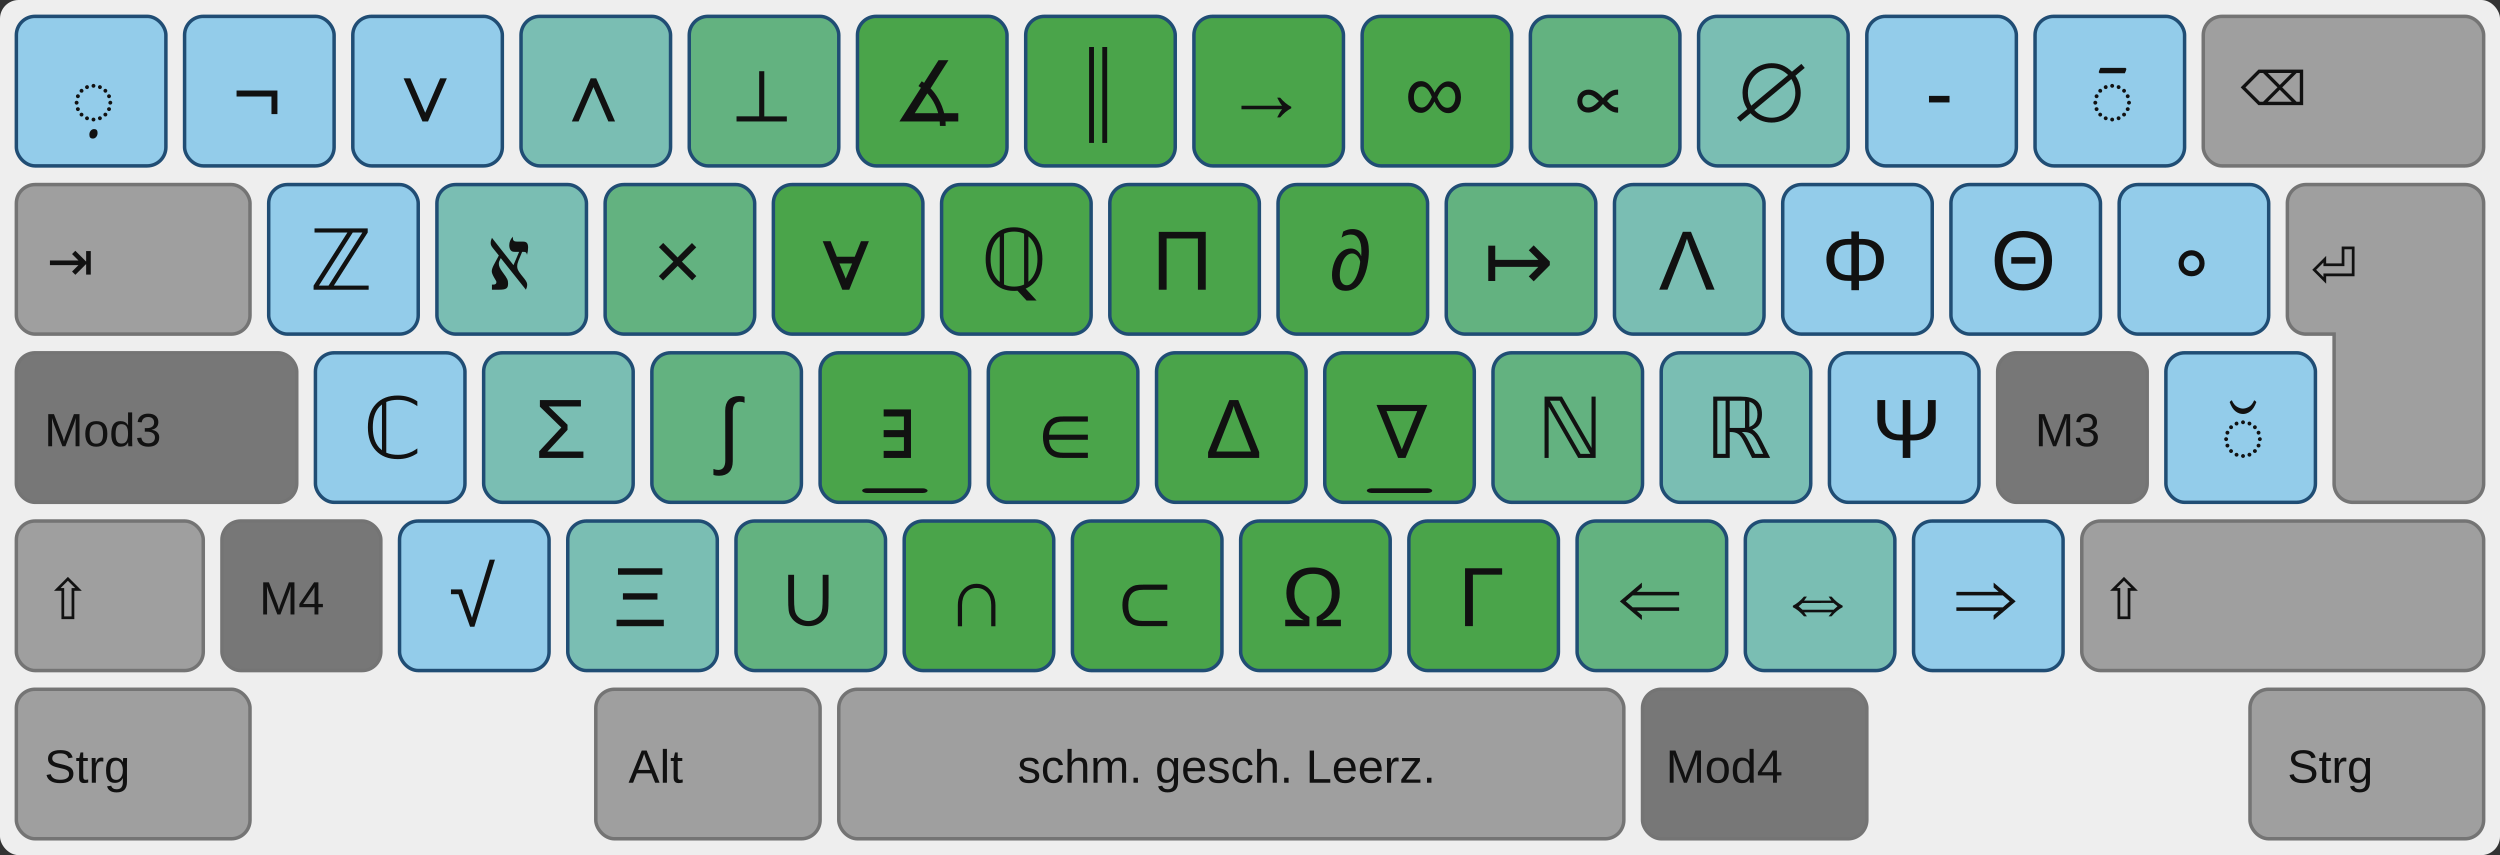 <?xml version="1.0" encoding="UTF-8" standalone="no"?>
<svg
   version="1.1"
   id="Ebene_1"
   height="183"
   width="535"
   viewBox="0 0 535 183"
   enable-background="new 0 0 535 183"
   xml:space="preserve"
   inkscape:version="0.48.5 r10040"
   sodipodi:docname="noted-6-tkl.svg"
   inkscape:export-xdpi="90"
   inkscape:export-ydpi="90"
   xmlns:inkscape="http://www.inkscape.org/namespaces/inkscape"
   xmlns:sodipodi="http://sodipodi.sourceforge.net/DTD/sodipodi-0.dtd"
   xmlns:xlink="http://www.w3.org/1999/xlink"
   xmlns="http://www.w3.org/2000/svg"
   xmlns:svg="http://www.w3.org/2000/svg"
   xmlns:rdf="http://www.w3.org/1999/02/22-rdf-syntax-ns#"
   xmlns:cc="http://creativecommons.org/ns#"
   xmlns:dc="http://purl.org/dc/elements/1.1/"><rect x="0" y="0" width="535" height="183" fill="#333333" stroke="none"/>&#10;&#10;  &#10;&#10;<defs
   id="defs">&#10;<style
   type="text/css"
   id="style46661">&#10;text.mod, text.key, text.dead {&#10;	fill:#111;&#10;	fill-opacity:1;&#10;    stroke:none;&#10;    font-style:normal;&#10;    font-variant:normal;&#10;    font-weight:normal;&#10;    font-stretch:normal;&#10;    display:inline;&#10;    font-family:Arial;&#10;    writing-mode:lr-tb;&#10;}&#10;&#10;text.key {&#10;    font-family:Arial;&#10;}&#10;&#10;text.dead {&#10;    font-family: Gentium Plus Compact; &#10;}&#10;&#10;text.mod {&#10;    text-align:start;&#10;    text-anchor:start;&#10;}&#10;&#10;text.space, text.dead, text.center, text.key {&#10;    text-align:center;&#10;    text-anchor:middle;&#10;}&#10;&#10;text.key { font-size:18px; }&#10;text.dead { font-size:18px; }&#10;text.mod { font-size:10px; }&#10;text.big { font-size:12px; }&#10;&#10;.key {&#10;stroke-width:0.75;&#10;}&#10;&#10;.grey { fill:#949494; stroke:#696969; }&#10;.grey { fill:#9f9f9f; stroke:#747474; }&#10;&#10;.numpad { fill:#afaa9f; stroke:#747474; }&#10;&#10;/* bootstrap colors */&#10;.l5, .r5 { fill:#93CCEA; }&#10;.l4, .r4 { fill:#7abeb3; }&#10;.l3, .r3 { fill:#63b280; }&#10;.l2, .r2 { fill:#4aa44a; }&#10;&#10;/* btn bg hover, unused */&#10;.l2, .r2 { stroke:#3071a9; }&#10;.l3, .r3 { stroke:#449d44; }&#10;.l4, .r4 { stroke:#c9302c; }&#10;.l5, .r5 { stroke:#ec971f; }&#10;&#10;/* btn border hover */&#10;.l2, .r2 { stroke:#204d74; }&#10;.l3, .r3 { stroke:#204d74; }&#10;.l4, .r4 { stroke:#204d74; }&#10;.l5, .r5 { stroke:#204d74; }&#10;&#10;<!-- text.nubkey { fill:#eee; } -->&#10;&#10;.pressed {&#10;	<!--opacity:0.5;-->&#10;	fill:#777;&#10;}&#10;    </style>&#10;&#10;    <g
   id="basekey">&#10;        <rect
   width="32"
   height="32"
   rx="4"
   class="key"
   id="rect1" />&#10;	<!--rect width="20" height="20" x="6" y="6" /-->&#10;        <!--rect width="2" height="2" fill="#000" x="15" y="15" /-->&#10;    </g>&#10;&#10;    </defs>&#10;<sodipodi:namedview
   pagecolor="#ffffff"
   bordercolor="#666666"
   borderopacity="1"
   objecttolerance="10"
   gridtolerance="10"
   guidetolerance="10"
   inkscape:pageopacity="0"
   inkscape:pageshadow="2"
   inkscape:window-width="1614"
   inkscape:window-height="969"
   id="base"
   showgrid="false"
   inkscape:zoom="0.70961538"
   inkscape:cx="685.32105"
   inkscape:cy="241.15395"
   inkscape:window-x="78"
   inkscape:window-y="71"
   inkscape:window-maximized="0"
   inkscape:current-layer="Ebene_1"
   inkscape:showpageshadow="2"
   inkscape:pagecheckerboard="0"
   inkscape:deskcolor="#d1d1d1" />&#10;&#10;<rect
   width="100%"
   height="100%"
   rx="4"
   style="fill:#eee"
   id="rect2" />&#10;&#10;<g
   transform="translate(3.5,3.5)"
   id="g62">&#10;<use
   xlink:href="#basekey"
   y="0"
   x="0"
   class="l5"
   id="use2" />&#10;<use
   xlink:href="#basekey"
   y="0"
   x="36"
   class="l5"
   id="use3" />&#10;<use
   xlink:href="#basekey"
   y="0"
   x="72"
   class="l5"
   id="use4" />&#10;<use
   xlink:href="#basekey"
   y="0"
   x="108"
   class="l4"
   id="use5" />&#10;<use
   xlink:href="#basekey"
   y="0"
   x="144"
   class="l3"
   id="use6" />&#10;<use
   xlink:href="#basekey"
   y="0"
   x="180"
   class="l2"
   id="use7" />&#10;<use
   xlink:href="#basekey"
   y="0"
   x="216"
   class="l2"
   id="use8" />&#10;&#10;<use
   xlink:href="#basekey"
   y="0"
   x="252"
   class="r2"
   id="use9" />&#10;<use
   xlink:href="#basekey"
   y="0"
   x="288"
   class="r2"
   id="use10" />&#10;<use
   xlink:href="#basekey"
   y="0"
   x="324"
   class="r3"
   id="use11" />&#10;<use
   xlink:href="#basekey"
   y="0"
   x="360"
   class="r4"
   id="use12" />&#10;<use
   xlink:href="#basekey"
   y="0"
   x="396"
   class="r5"
   id="use13" />&#10;<use
   xlink:href="#basekey"
   y="0"
   x="432"
   class="r5"
   id="use14" />&#10;&#10;&#10;<use
   xlink:href="#basekey"
   y="36"
   x="54"
   class="l5"
   id="use15" />&#10;<use
   xlink:href="#basekey"
   y="36"
   x="90"
   class="l4"
   id="use16" />&#10;<use
   xlink:href="#basekey"
   y="36"
   x="126"
   class="l3"
   id="use17" />&#10;<use
   xlink:href="#basekey"
   y="36"
   x="162"
   class="l2"
   id="use18" />&#10;<use
   xlink:href="#basekey"
   y="36"
   x="198"
   class="l2"
   id="use19" />&#10;&#10;<use
   xlink:href="#basekey"
   y="36"
   x="234"
   class="r2"
   id="use20" />&#10;<use
   xlink:href="#basekey"
   y="36"
   x="270"
   class="r2"
   id="use21" />&#10;<use
   xlink:href="#basekey"
   y="36"
   x="306"
   class="r3"
   id="use22" />&#10;<use
   xlink:href="#basekey"
   y="36"
   x="342"
   class="r4"
   id="use23" />&#10;<use
   xlink:href="#basekey"
   y="36"
   x="378"
   class="r5"
   id="use24" />&#10;<use
   xlink:href="#basekey"
   y="36"
   x="414"
   class="r5"
   id="use25" />&#10;<use
   xlink:href="#basekey"
   y="36"
   x="450"
   class="r5"
   id="use26" />&#10;&#10;&#10;<use
   xlink:href="#basekey"
   y="72"
   x="64"
   class="l5"
   id="use27" />&#10;<use
   xlink:href="#basekey"
   y="72"
   x="100"
   class="l4"
   id="use28" />&#10;<use
   xlink:href="#basekey"
   y="72"
   x="136"
   class="l3"
   id="use29" />&#10;<use
   xlink:href="#basekey"
   y="72"
   x="172"
   class="l2"
   id="use30" />&#10;<use
   xlink:href="#basekey"
   y="72"
   x="208"
   class="l2"
   id="use31" />&#10;&#10;<use
   xlink:href="#basekey"
   y="72"
   x="244"
   class="r2"
   id="use32" />&#10;<use
   xlink:href="#basekey"
   y="72"
   x="280"
   class="r2"
   id="use33" />&#10;<use
   xlink:href="#basekey"
   y="72"
   x="316"
   class="r3"
   id="use34" />&#10;<use
   xlink:href="#basekey"
   y="72"
   x="352"
   class="r4"
   id="use35" />&#10;<use
   xlink:href="#basekey"
   y="72"
   x="388"
   class="r5"
   id="use36" />&#10;&#10;    <use
   xlink:href="#basekey"
   y="72"
   x="460"
   class="r5"
   id="use37" />&#10;&#10;&#10;&#10;<use
   xlink:href="#basekey"
   y="108"
   x="82"
   class="l5"
   id="use38" />&#10;<use
   xlink:href="#basekey"
   y="108"
   x="118"
   class="l4"
   id="use39" />&#10;<use
   xlink:href="#basekey"
   y="108"
   x="154"
   class="l3"
   id="use40" />&#10;<use
   xlink:href="#basekey"
   y="108"
   x="190"
   class="l2"
   id="use41" />&#10;<use
   xlink:href="#basekey"
   y="108"
   x="226"
   class="l2"
   id="use42" />&#10;&#10;<use
   xlink:href="#basekey"
   y="108"
   x="262"
   class="r2"
   id="use43" />&#10;<use
   xlink:href="#basekey"
   y="108"
   x="298"
   class="r2"
   id="use44" />&#10;<use
   xlink:href="#basekey"
   y="108"
   x="334"
   class="r3"
   id="use45" />&#10;<use
   xlink:href="#basekey"
   y="108"
   x="370"
   class="r4"
   id="use46" />&#10;<use
   xlink:href="#basekey"
   y="108"
   x="406"
   class="r5"
   id="use47" />&#10;&#10;&#10;<rect
   id="backspace"
   y="0"
   x="468"
   width="60"
   height="32"
   rx="4"
   class="key grey" />&#10;&#10;<rect
   id="tab"
   x="0"
   y="36"
   width="50"
   height="32"
   rx="4"
   class="key grey" />&#10;&#10;<rect
   id="m3l"
   x="0"
   y="72"
   width="60"
   height="32"
   rx="4"
   class="key grey pressed" />&#10;&#10;<use
   id="m3r"
   xlink:href="#basekey"
   x="424"
   y="72"
   class="key grey pressed" />&#10;&#10;&#10;<rect
   id="shiftl"
   x="0"
   y="108"
   width="40"
   height="32"
   rx="4"
   class="key grey" />&#10;<rect
   id="m4l"
   x="44"
   y="108"
   width="34"
   height="32"
   rx="4"
   class="key grey pressed" />&#10;<rect
   id="shiftr"
   x="442"
   y="108"
   width="86"
   height="32"
   rx="4"
   class="key grey" />&#10;&#10;<rect
   id="ctrll"
   x="0"
   y="144"
   width="50"
   height="32"
   rx="4"
   class="key grey" />&#10;<rect
   id="altl"
   x="124"
   y="144"
   width="48"
   height="32"
   rx="4"
   class="key grey" />&#10;<rect
   id="space"
   x="176"
   y="144"
   width="168"
   height="32"
   rx="4"
   class="key grey" />&#10;<rect
   id="m4r"
   x="348"
   y="144"
   width="48"
   height="32"
   rx="4"
   class="key grey pressed" />&#10;<rect
   id="ctrlr"
   x="478"
   y="144"
   width="50"
   height="32"
   rx="4"
   class="key grey" />&#10;&#10;<use
   xlink:href="#basekey"
   y="0"
   x="542"
   class="key numpad"
   id="use48" />&#10;<use
   xlink:href="#basekey"
   y="0"
   x="578"
   class="key numpad"
   id="use49" />&#10;<use
   xlink:href="#basekey"
   y="0"
   x="614"
   class="key numpad"
   id="use50" />&#10;<use
   xlink:href="#basekey"
   y="0"
   x="650"
   class="key numpad"
   id="use51" />&#10;&#10;<use
   xlink:href="#basekey"
   y="36"
   x="542"
   class="key numpad"
   id="use52" />&#10;<use
   xlink:href="#basekey"
   y="36"
   x="578"
   class="key numpad"
   id="use53" />&#10;<use
   xlink:href="#basekey"
   y="36"
   x="614"
   class="key numpad"
   id="use54" />&#10;<rect
   id="kpplus"
   x="650"
   y="36"
   width="32"
   height="68"
   rx="4"
   class="key numpad" />&#10;&#10;<use
   xlink:href="#basekey"
   y="72"
   x="542"
   class="key numpad"
   id="use55" />&#10;<use
   xlink:href="#basekey"
   y="72"
   x="578"
   class="key numpad"
   id="use56" />&#10;<use
   xlink:href="#basekey"
   y="72"
   x="614"
   class="key numpad"
   id="use57" />&#10;&#10;<use
   xlink:href="#basekey"
   y="108"
   x="542"
   class="key numpad"
   id="use58" />&#10;<use
   xlink:href="#basekey"
   y="108"
   x="578"
   class="key numpad"
   id="use59" />&#10;<use
   xlink:href="#basekey"
   y="108"
   x="614"
   class="key numpad"
   id="use60" />&#10;<rect
   id="kppenter"
   x="650"
   y="108"
   width="32"
   height="68"
   rx="4"
   class="key numpad" />&#10;&#10;<rect
   id="kp0"
   x="542"
   y="144"
   width="68"
   height="32"
   rx="4"
   class="key numpad" />&#10;<use
   xlink:href="#basekey"
   y="144"
   x="614"
   class="key numpad"
   id="use61" />&#10;&#10;<path
   fill-rule="evenodd"
   clip-rule="evenodd"
   d="      M 10,32      l -6,0 a 4,4 0 0 1 -4,-4      l 0,-24 a 4,4 0 0 1 4,-4      l 34,0 a 4,4 0 0 1 4,4      l 0,60 a 4,4 0 0 1 -4,4      l -24,0 a 4,4 0 0 1 -4,-4      z"
   transform="translate(486,36)"
   id="return"
   class="key grey" />&#10;&#10;<rect
   y="101"
   x="181"
   width="14"
   height="1"
   rx="1"
   id="nub"
   style="fill:#111;" />&#10;<use
   y="0"
   x="108"
   xlink:href="#nub"
   id="use62" />&#10;</g>&#10;&#10;<g
   transform="translate(-0.5,-0.5)"
   id="g63">&#10;<path
   d="m 16.67,96 v -4.59 q 0,-0.762 0.044,-1.465 -0.239,0.874 -0.43,1.367 L 14.507,96 h -0.654 l -1.802,-4.688 -0.273,-0.83 -0.161,-0.537 0.015,0.542 0.02,0.923 V 96 h -0.83 v -6.88 h 1.226 l 1.831,4.771 q 0.098,0.288 0.186,0.62 0.093,0.327 0.122,0.474 0.039,-0.195 0.161,-0.591 0.127,-0.4 0.171,-0.503 l 1.797,-4.771 h 1.196 V 96 Z m 6.802,-2.646 q 0,1.387 -0.61,2.065 -0.61,0.679 -1.772,0.679 -1.157,0 -1.748,-0.703 Q 18.75,94.687 18.75,93.354 q 0,-2.734 2.368,-2.734 1.211,0 1.782,0.669 0.571,0.664 0.571,2.065 z m -0.923,0 q 0,-1.094 -0.327,-1.587 -0.322,-0.498 -1.089,-0.498 -0.771,0 -1.118,0.508 -0.342,0.503 -0.342,1.577 0,1.045 0.337,1.572 0.342,0.522 1.069,0.522 0.791,0 1.128,-0.508 0.342,-0.508 0.342,-1.587 z m 5.352,1.797 q -0.244,0.508 -0.649,0.728 -0.4,0.22 -0.996,0.22 -1.001,0 -1.475,-0.674 -0.469,-0.674 -0.469,-2.041 0,-2.764 1.943,-2.764 0.601,0 1.001,0.22 0.4,0.22 0.645,0.698 h 0.01 l -0.01,-0.591 v -2.192 h 0.879 v 6.157 q 0,0.825 0.029,1.089 H 27.969 q -0.015,-0.078 -0.034,-0.361 -0.015,-0.283 -0.015,-0.488 z m -2.666,-1.797 q 0,1.108 0.293,1.587 0.293,0.479 0.952,0.479 0.747,0 1.084,-0.518 0.337,-0.518 0.337,-1.606 0,-1.05 -0.337,-1.538 -0.337,-0.488 -1.074,-0.488 -0.664,0 -0.962,0.493 -0.293,0.488 -0.293,1.592 z m 9.341,0.747 q 0,0.952 -0.605,1.475 -0.605,0.522 -1.729,0.522 -1.045,0 -1.67,-0.469 -0.62,-0.474 -0.737,-1.396 l 0.908,-0.083 q 0.176,1.221 1.499,1.221 0.664,0 1.04,-0.327 0.381,-0.327 0.381,-0.972 0,-0.562 -0.435,-0.874 -0.43,-0.317 -1.245,-0.317 h -0.498 v -0.762 h 0.479 q 0.723,0 1.118,-0.312 0.4,-0.317 0.4,-0.874 0,-0.552 -0.327,-0.869 -0.322,-0.322 -0.962,-0.322 -0.581,0 -0.942,0.298 -0.356,0.298 -0.415,0.84 l -0.884,-0.068 q 0.098,-0.845 0.698,-1.318 0.605,-0.474 1.553,-0.474 1.035,0 1.606,0.483 0.576,0.479 0.576,1.338 0,0.659 -0.371,1.074 -0.366,0.41 -1.069,0.557 v 0.02 q 0.771,0.083 1.201,0.518 0.43,0.435 0.43,1.094 z"
   id="m3ltxt"
   style="font-size:10px;line-height:0%;font-family:Arial;fill:#111111"
   class="mod"
   aria-label="Mod3" />&#10;<path
   d="m 16.586,126.344 -1.559,-1.559 -1.559,1.559 h 0.768 v 6.07 h 1.582 v -6.07 z m -4.535,0.586 2.977,-2.977 2.977,2.977 H 16.404 V 133 h -2.754 v -6.07 z"
   id="shiftltxt"
   style="font-size:12px;line-height:0%;font-family:Arial;fill:#111111"
   class="mod big"
   aria-label="⇧" />&#10;<path
   d="m 16.211,166.101 q 0,0.952 -0.747,1.475 -0.742,0.522 -2.095,0.522 -2.515,0 -2.915,-1.748 l 0.903,-0.181 q 0.156,0.62 0.664,0.913 0.508,0.288 1.382,0.288 0.903,0 1.392,-0.308 0.493,-0.312 0.493,-0.913 0,-0.337 -0.156,-0.547 -0.151,-0.21 -0.43,-0.347 -0.278,-0.137 -0.664,-0.229 -0.386,-0.093 -0.854,-0.2 -0.815,-0.181 -1.24,-0.361 -0.42,-0.181 -0.664,-0.4 -0.244,-0.225 -0.376,-0.522 -0.127,-0.298 -0.127,-0.684 0,-0.884 0.674,-1.362 0.679,-0.479 1.938,-0.479 1.172,0 1.792,0.361 0.62,0.356 0.869,1.221 l -0.918,0.161 q -0.151,-0.547 -0.576,-0.791 -0.425,-0.249 -1.177,-0.249 -0.825,0 -1.26,0.273 -0.435,0.273 -0.435,0.815 0,0.317 0.166,0.527 0.171,0.205 0.488,0.352 0.317,0.142 1.265,0.352 0.317,0.073 0.63,0.151 0.317,0.073 0.605,0.181 0.288,0.103 0.537,0.244 0.254,0.142 0.439,0.347 0.186,0.205 0.288,0.483 0.107,0.278 0.107,0.654 z m 3.164,1.86 q -0.435,0.117 -0.889,0.117 -1.055,0 -1.055,-1.196 v -3.525 h -0.61 v -0.64 h 0.645 l 0.259,-1.182 h 0.586 v 1.182 h 0.977 v 0.64 h -0.977 v 3.335 q 0,0.381 0.122,0.537 0.127,0.151 0.435,0.151 0.176,0 0.508,-0.068 z M 20.142,168 v -4.053 q 0,-0.557 -0.029,-1.23 h 0.83 q 0.039,0.898 0.039,1.079 h 0.02 q 0.21,-0.679 0.483,-0.928 0.273,-0.249 0.771,-0.249 0.176,0 0.356,0.049 v 0.806 q -0.176,-0.049 -0.469,-0.049 -0.547,0 -0.835,0.474 -0.288,0.469 -0.288,1.348 V 168 Z m 5.312,2.075 q -0.864,0 -1.377,-0.342 -0.513,-0.337 -0.659,-0.962 l 0.884,-0.127 q 0.088,0.366 0.386,0.562 0.303,0.2 0.791,0.2 1.313,0 1.313,-1.538 v -0.85 h -0.01 q -0.249,0.508 -0.684,0.767 -0.435,0.254 -1.016,0.254 -0.972,0 -1.431,-0.645 -0.454,-0.645 -0.454,-2.026 0,-1.401 0.488,-2.065 0.493,-0.669 1.494,-0.669 0.562,0 0.972,0.259 0.415,0.254 0.64,0.728 h 0.01 q 0,-0.146 0.02,-0.508 0.02,-0.361 0.039,-0.396 h 0.835 q -0.029,0.264 -0.029,1.094 v 4.038 q 0,2.227 -2.212,2.227 z m 1.338,-4.717 q 0,-0.645 -0.176,-1.108 -0.176,-0.469 -0.498,-0.713 -0.317,-0.249 -0.723,-0.249 -0.674,0 -0.981,0.488 -0.308,0.488 -0.308,1.582 0,1.084 0.288,1.558 0.288,0.474 0.986,0.474 0.415,0 0.737,-0.244 0.322,-0.244 0.498,-0.698 0.176,-0.459 0.176,-1.089 z"
   id="ctrlltxt"
   style="font-size:10px;line-height:0%;font-family:Arial;fill:#111111"
   class="mod"
   aria-label="Strg" />&#10;&#10;<path
   d="m 62.67,132 v -4.59 q 0,-0.762 0.044,-1.465 -0.239,0.874 -0.43,1.367 L 60.507,132 h -0.654 l -1.802,-4.688 -0.273,-0.83 -0.161,-0.537 0.015,0.542 0.02,0.923 V 132 h -0.83 v -6.88 h 1.226 l 1.831,4.771 q 0.098,0.288 0.186,0.62 0.093,0.327 0.122,0.474 0.039,-0.195 0.161,-0.591 0.127,-0.4 0.171,-0.503 l 1.797,-4.771 h 1.196 V 132 Z m 5.962,-1.558 V 132 h -0.83 v -1.558 H 64.56 v -0.684 l 3.149,-4.639 h 0.923 v 4.629 h 0.967 v 0.693 z m -0.83,-4.331 q -0.01,0.029 -0.137,0.259 -0.127,0.229 -0.19,0.322 l -1.763,2.598 -0.264,0.361 -0.078,0.098 h 2.432 z"
   id="m4ltxt"
   style="font-size:10px;line-height:0%;font-family:Arial;fill:#111111"
   class="mod"
   aria-label="M4" />&#10;<path
   d="m 140.698,168 -0.786,-2.012 h -3.135 L 135.986,168 h -0.967 l 2.808,-6.88 h 1.06 L 141.65,168 Z m -2.354,-6.177 -0.044,0.137 q -0.122,0.405 -0.361,1.04 l -0.879,2.261 h 2.573 L 138.75,162.99 q -0.137,-0.337 -0.273,-0.762 z M 142.344,168 v -7.246 h 0.879 V 168 Z m 4.253,-0.039 q -0.435,0.117 -0.889,0.117 -1.055,0 -1.055,-1.196 v -3.525 h -0.61 v -0.64 h 0.645 l 0.259,-1.182 h 0.586 v 1.182 h 0.977 v 0.64 h -0.977 v 3.335 q 0,0.381 0.122,0.537 0.127,0.151 0.435,0.151 0.176,0 0.508,-0.068 z"
   id="altltxt"
   style="font-size:10px;line-height:0%;font-family:Arial;fill:#111111"
   class="mod"
   aria-label="Alt" />&#10;&#10;&#10;<path
   d="m 442.67,96 v -4.59 q 0,-0.762 0.044,-1.465 -0.239,0.874 -0.43,1.367 L 440.507,96 h -0.654 l -1.802,-4.688 -0.273,-0.83 -0.161,-0.537 0.015,0.542 0.019,0.923 V 96 h -0.83 v -6.88 h 1.226 l 1.831,4.771 q 0.098,0.288 0.186,0.62 0.093,0.327 0.122,0.474 0.039,-0.195 0.161,-0.591 0.127,-0.4 0.171,-0.503 l 1.797,-4.771 h 1.196 V 96 Z m 6.782,-1.899 q 0,0.952 -0.605,1.475 -0.605,0.522 -1.729,0.522 -1.045,0 -1.67,-0.469 -0.62,-0.474 -0.737,-1.396 l 0.908,-0.083 q 0.176,1.221 1.499,1.221 0.664,0 1.04,-0.327 0.381,-0.327 0.381,-0.972 0,-0.562 -0.435,-0.874 -0.43,-0.317 -1.245,-0.317 h -0.498 v -0.762 h 0.479 q 0.723,0 1.118,-0.312 0.4,-0.317 0.4,-0.874 0,-0.552 -0.327,-0.869 -0.322,-0.322 -0.962,-0.322 -0.581,0 -0.942,0.298 -0.356,0.298 -0.415,0.84 l -0.884,-0.068 q 0.098,-0.845 0.698,-1.318 0.605,-0.474 1.553,-0.474 1.035,0 1.606,0.483 0.576,0.479 0.576,1.338 0,0.659 -0.371,1.074 -0.366,0.41 -1.069,0.557 v 0.02 q 0.771,0.083 1.201,0.518 0.43,0.435 0.43,1.094 z"
   id="m3rtxt"
   style="font-size:10px;line-height:0%;font-family:Arial;fill:#111111"
   class="mod"
   aria-label="M3" />&#10;&#10;&#10;<path
   d="m 456.586,126.344 -1.559,-1.559 -1.559,1.559 h 0.768 v 6.07 h 1.582 v -6.07 z m -4.535,0.586 2.977,-2.977 2.977,2.977 H 456.404 V 133 h -2.754 v -6.07 z"
   id="shiftrtxt"
   style="font-size:12px;line-height:0%;font-family:Arial;fill:#111111"
   class="mod big"
   aria-label="⇧" />&#10;<path
   d="m 496.211,166.101 q 0,0.952 -0.747,1.475 -0.742,0.522 -2.095,0.522 -2.515,0 -2.915,-1.748 l 0.903,-0.181 q 0.156,0.62 0.664,0.913 0.508,0.288 1.382,0.288 0.903,0 1.392,-0.308 0.493,-0.312 0.493,-0.913 0,-0.337 -0.156,-0.547 -0.151,-0.21 -0.43,-0.347 -0.278,-0.137 -0.664,-0.229 -0.386,-0.093 -0.855,-0.2 -0.815,-0.181 -1.24,-0.361 -0.42,-0.181 -0.664,-0.4 -0.244,-0.225 -0.376,-0.522 -0.127,-0.298 -0.127,-0.684 0,-0.884 0.674,-1.362 0.679,-0.479 1.938,-0.479 1.172,0 1.792,0.361 0.62,0.356 0.869,1.221 l -0.918,0.161 q -0.151,-0.547 -0.576,-0.791 -0.425,-0.249 -1.177,-0.249 -0.825,0 -1.26,0.273 -0.435,0.273 -0.435,0.815 0,0.317 0.166,0.527 0.171,0.205 0.488,0.352 0.317,0.142 1.265,0.352 0.317,0.073 0.63,0.151 0.317,0.073 0.605,0.181 0.288,0.103 0.537,0.244 0.254,0.142 0.439,0.347 0.186,0.205 0.288,0.483 0.107,0.278 0.107,0.654 z m 3.164,1.86 q -0.435,0.117 -0.889,0.117 -1.055,0 -1.055,-1.196 v -3.525 h -0.61 v -0.64 h 0.645 l 0.259,-1.182 h 0.586 v 1.182 h 0.977 v 0.64 h -0.977 v 3.335 q 0,0.381 0.122,0.537 0.127,0.151 0.435,0.151 0.176,0 0.508,-0.068 z M 500.142,168 v -4.053 q 0,-0.557 -0.029,-1.23 h 0.83 q 0.039,0.898 0.039,1.079 h 0.019 q 0.21,-0.679 0.483,-0.928 0.273,-0.249 0.771,-0.249 0.176,0 0.356,0.049 v 0.806 q -0.176,-0.049 -0.469,-0.049 -0.547,0 -0.835,0.474 -0.288,0.469 -0.288,1.348 V 168 Z m 5.312,2.075 q -0.864,0 -1.377,-0.342 -0.513,-0.337 -0.659,-0.962 l 0.884,-0.127 q 0.088,0.366 0.386,0.562 0.303,0.2 0.791,0.2 1.313,0 1.313,-1.538 v -0.85 h -0.01 q -0.249,0.508 -0.684,0.767 -0.435,0.254 -1.016,0.254 -0.972,0 -1.431,-0.645 -0.454,-0.645 -0.454,-2.026 0,-1.401 0.488,-2.065 0.493,-0.669 1.494,-0.669 0.562,0 0.972,0.259 0.415,0.254 0.64,0.728 h 0.01 q 0,-0.146 0.019,-0.508 0.019,-0.361 0.039,-0.396 h 0.835 q -0.029,0.264 -0.029,1.094 v 4.038 q 0,2.227 -2.212,2.227 z m 1.338,-4.717 q 0,-0.645 -0.176,-1.108 -0.176,-0.469 -0.498,-0.713 -0.317,-0.249 -0.723,-0.249 -0.674,0 -0.981,0.488 -0.308,0.488 -0.308,1.582 0,1.084 0.288,1.558 0.288,0.474 0.986,0.474 0.415,0 0.737,-0.244 0.322,-0.244 0.498,-0.698 0.176,-0.459 0.176,-1.089 z"
   id="ctrlrtxt"
   style="font-size:10px;line-height:0%;font-family:Arial;fill:#111111"
   class="mod"
   aria-label="Strg" />&#10;<path
   d="m 363.67,168 v -4.59 q 0,-0.762 0.044,-1.465 -0.239,0.874 -0.43,1.367 L 361.507,168 h -0.654 l -1.802,-4.688 -0.273,-0.83 -0.161,-0.537 0.015,0.542 0.019,0.923 V 168 h -0.83 v -6.88 h 1.226 l 1.831,4.771 q 0.098,0.288 0.186,0.62 0.093,0.327 0.122,0.474 0.039,-0.195 0.161,-0.591 0.127,-0.4 0.171,-0.503 l 1.797,-4.771 h 1.196 V 168 Z m 6.802,-2.646 q 0,1.387 -0.61,2.065 -0.61,0.679 -1.772,0.679 -1.157,0 -1.748,-0.703 -0.591,-0.708 -0.591,-2.041 0,-2.734 2.368,-2.734 1.211,0 1.782,0.669 0.571,0.664 0.571,2.065 z m -0.923,0 q 0,-1.094 -0.327,-1.587 -0.322,-0.498 -1.089,-0.498 -0.771,0 -1.118,0.508 -0.342,0.503 -0.342,1.577 0,1.045 0.337,1.572 0.342,0.522 1.069,0.522 0.791,0 1.128,-0.508 0.342,-0.508 0.342,-1.587 z m 5.352,1.797 q -0.244,0.508 -0.649,0.728 -0.4,0.22 -0.996,0.22 -1.001,0 -1.475,-0.674 -0.469,-0.674 -0.469,-2.041 0,-2.764 1.943,-2.764 0.601,0 1.001,0.22 0.4,0.22 0.645,0.698 h 0.01 l -0.01,-0.591 v -2.192 h 0.879 v 6.157 q 0,0.825 0.029,1.089 h -0.84 q -0.015,-0.078 -0.034,-0.361 -0.015,-0.283 -0.015,-0.488 z m -2.666,-1.797 q 0,1.108 0.293,1.587 0.293,0.479 0.952,0.479 0.747,0 1.084,-0.518 0.337,-0.518 0.337,-1.606 0,-1.05 -0.337,-1.538 -0.337,-0.488 -1.074,-0.488 -0.664,0 -0.962,0.493 -0.293,0.488 -0.293,1.592 z m 8.521,1.089 V 168 h -0.83 v -1.558 h -3.242 v -0.684 l 3.149,-4.639 h 0.923 v 4.629 h 0.967 v 0.693 z m -0.83,-4.331 q -0.01,0.029 -0.137,0.259 -0.127,0.229 -0.19,0.322 l -1.763,2.598 -0.264,0.361 -0.078,0.098 h 2.432 z"
   id="m4rtxt"
   style="font-size:10px;line-height:0%;font-family:Arial;fill:#111111"
   class="mod"
   aria-label="Mod4" />&#10;<path
   d="m 222.897,166.54 q 0,0.747 -0.566,1.152 -0.562,0.405 -1.577,0.405 -0.986,0 -1.523,-0.322 -0.532,-0.327 -0.693,-1.016 l 0.776,-0.151 q 0.112,0.425 0.464,0.625 0.352,0.195 0.977,0.195 0.669,0 0.977,-0.205 0.312,-0.205 0.312,-0.615 0,-0.312 -0.215,-0.508 -0.215,-0.195 -0.693,-0.322 l -0.63,-0.166 q -0.757,-0.195 -1.079,-0.381 -0.317,-0.19 -0.498,-0.459 -0.181,-0.269 -0.181,-0.659 0,-0.723 0.513,-1.099 0.518,-0.381 1.504,-0.381 0.874,0 1.387,0.308 0.518,0.308 0.654,0.986 l -0.791,0.098 q -0.073,-0.352 -0.396,-0.537 -0.317,-0.19 -0.854,-0.19 -0.596,0 -0.879,0.181 -0.283,0.181 -0.283,0.547 0,0.225 0.117,0.371 0.117,0.146 0.347,0.249 0.229,0.103 0.967,0.283 0.698,0.176 1.006,0.327 0.308,0.146 0.483,0.327 0.181,0.181 0.278,0.42 0.098,0.234 0.098,0.537 z m 1.704,-1.206 q 0,1.055 0.332,1.562 0.332,0.508 1.001,0.508 0.469,0 0.781,-0.254 0.317,-0.254 0.391,-0.781 l 0.889,0.059 q -0.103,0.762 -0.649,1.216 -0.547,0.454 -1.387,0.454 -1.108,0 -1.694,-0.698 -0.581,-0.703 -0.581,-2.046 0,-1.333 0.586,-2.031 0.586,-0.703 1.68,-0.703 0.811,0 1.343,0.42 0.537,0.42 0.674,1.157 l -0.903,0.068 q -0.068,-0.439 -0.347,-0.698 -0.278,-0.259 -0.791,-0.259 -0.698,0 -1.011,0.464 -0.312,0.464 -0.312,1.562 z m 5.205,-1.714 q 0.283,-0.518 0.679,-0.757 0.4,-0.244 1.011,-0.244 0.859,0 1.265,0.43 0.41,0.425 0.41,1.431 V 168 h -0.884 v -3.35 q 0,-0.557 -0.103,-0.825 -0.103,-0.273 -0.337,-0.4 -0.234,-0.127 -0.649,-0.127 -0.62,0 -0.996,0.43 -0.371,0.43 -0.371,1.157 V 168 h -0.879 v -7.246 h 0.879 v 1.885 q 0,0.298 -0.019,0.615 -0.015,0.317 -0.019,0.366 z M 237.57,168 v -3.35 q 0,-0.767 -0.21,-1.06 -0.21,-0.293 -0.757,-0.293 -0.562,0 -0.889,0.43 -0.327,0.43 -0.327,1.211 V 168 h -0.874 v -4.155 q 0,-0.923 -0.029,-1.128 h 0.83 q 0.005,0.024 0.01,0.132 0.005,0.107 0.01,0.249 0.01,0.137 0.019,0.522 h 0.015 q 0.283,-0.562 0.649,-0.781 0.366,-0.22 0.894,-0.22 0.601,0 0.947,0.239 0.352,0.239 0.488,0.762 h 0.015 q 0.273,-0.532 0.659,-0.767 0.391,-0.234 0.942,-0.234 0.801,0 1.162,0.435 0.366,0.435 0.366,1.426 V 168 h -0.869 v -3.35 q 0,-0.767 -0.21,-1.06 -0.21,-0.293 -0.757,-0.293 -0.576,0 -0.898,0.43 -0.317,0.425 -0.317,1.211 V 168 Z m 5.493,0 v -1.069 h 0.952 V 168 Z m 7.319,2.075 q -0.864,0 -1.377,-0.342 -0.513,-0.337 -0.659,-0.962 l 0.884,-0.127 q 0.088,0.366 0.386,0.562 0.303,0.2 0.791,0.2 1.313,0 1.313,-1.538 v -0.85 h -0.01 q -0.249,0.508 -0.684,0.767 -0.435,0.254 -1.016,0.254 -0.972,0 -1.431,-0.645 -0.454,-0.645 -0.454,-2.026 0,-1.401 0.488,-2.065 0.493,-0.669 1.494,-0.669 0.562,0 0.972,0.259 0.415,0.254 0.64,0.728 h 0.01 q 0,-0.146 0.019,-0.508 0.019,-0.361 0.039,-0.396 h 0.835 q -0.029,0.264 -0.029,1.094 v 4.038 q 0,2.227 -2.212,2.227 z m 1.338,-4.717 q 0,-0.645 -0.176,-1.108 -0.176,-0.469 -0.498,-0.713 -0.317,-0.249 -0.723,-0.249 -0.674,0 -0.981,0.488 -0.308,0.488 -0.308,1.582 0,1.084 0.288,1.558 0.288,0.474 0.986,0.474 0.415,0 0.737,-0.244 0.322,-0.244 0.498,-0.698 0.176,-0.459 0.176,-1.089 z m 2.896,0.186 q 0,0.908 0.376,1.401 0.376,0.493 1.099,0.493 0.571,0 0.913,-0.23 0.347,-0.229 0.469,-0.581 l 0.771,0.22 q -0.474,1.25 -2.153,1.25 -1.172,0 -1.787,-0.698 -0.61,-0.698 -0.61,-2.075 0,-1.309 0.61,-2.007 0.615,-0.698 1.753,-0.698 2.329,0 2.329,2.808 v 0.117 z m 2.861,-0.674 q -0.073,-0.835 -0.425,-1.216 -0.352,-0.386 -1.011,-0.386 -0.64,0 -1.016,0.43 -0.371,0.425 -0.4,1.172 z m 5.991,1.67 q 0,0.747 -0.566,1.152 -0.562,0.405 -1.577,0.405 -0.986,0 -1.523,-0.322 -0.532,-0.327 -0.693,-1.016 l 0.776,-0.151 q 0.112,0.425 0.464,0.625 0.352,0.195 0.977,0.195 0.669,0 0.977,-0.205 0.312,-0.205 0.312,-0.615 0,-0.312 -0.215,-0.508 -0.215,-0.195 -0.693,-0.322 l -0.63,-0.166 q -0.757,-0.195 -1.079,-0.381 -0.317,-0.19 -0.498,-0.459 -0.181,-0.269 -0.181,-0.659 0,-0.723 0.513,-1.099 0.518,-0.381 1.504,-0.381 0.874,0 1.387,0.308 0.518,0.308 0.654,0.986 l -0.791,0.098 q -0.073,-0.352 -0.396,-0.537 -0.317,-0.19 -0.854,-0.19 -0.596,0 -0.879,0.181 -0.283,0.181 -0.283,0.547 0,0.225 0.117,0.371 0.117,0.146 0.347,0.249 0.229,0.103 0.967,0.283 0.698,0.176 1.006,0.327 0.308,0.146 0.483,0.327 0.181,0.181 0.278,0.42 0.098,0.234 0.098,0.537 z m 1.704,-1.206 q 0,1.055 0.332,1.562 0.332,0.508 1.001,0.508 0.469,0 0.781,-0.254 0.317,-0.254 0.391,-0.781 l 0.889,0.059 q -0.103,0.762 -0.649,1.216 -0.547,0.454 -1.387,0.454 -1.108,0 -1.694,-0.698 -0.581,-0.703 -0.581,-2.046 0,-1.333 0.586,-2.031 0.586,-0.703 1.68,-0.703 0.811,0 1.343,0.42 0.537,0.42 0.674,1.157 l -0.903,0.068 q -0.068,-0.439 -0.347,-0.698 -0.278,-0.259 -0.791,-0.259 -0.698,0 -1.011,0.464 -0.312,0.464 -0.312,1.562 z m 5.205,-1.714 q 0.283,-0.518 0.679,-0.757 0.4,-0.244 1.011,-0.244 0.859,0 1.265,0.43 0.41,0.425 0.41,1.431 V 168 h -0.884 v -3.35 q 0,-0.557 -0.103,-0.825 -0.103,-0.273 -0.337,-0.4 -0.234,-0.127 -0.649,-0.127 -0.62,0 -0.996,0.43 -0.371,0.43 -0.371,1.157 V 168 h -0.879 v -7.246 h 0.879 v 1.885 q 0,0.298 -0.019,0.615 -0.015,0.317 -0.019,0.366 z M 275.305,168 v -1.069 h 0.952 V 168 Z m 5.464,0 v -6.88 h 0.933 v 6.118 h 3.477 V 168 Z m 6.089,-2.456 q 0,0.908 0.376,1.401 0.376,0.493 1.099,0.493 0.571,0 0.913,-0.23 0.347,-0.229 0.469,-0.581 l 0.771,0.22 q -0.474,1.25 -2.153,1.25 -1.172,0 -1.787,-0.698 -0.61,-0.698 -0.61,-2.075 0,-1.309 0.61,-2.007 0.615,-0.698 1.753,-0.698 2.329,0 2.329,2.808 v 0.117 z m 2.861,-0.674 q -0.073,-0.835 -0.425,-1.216 -0.352,-0.386 -1.011,-0.386 -0.64,0 -1.016,0.43 -0.371,0.425 -0.4,1.172 z m 2.7,0.674 q 0,0.908 0.376,1.401 0.376,0.493 1.099,0.493 0.571,0 0.913,-0.23 0.347,-0.229 0.469,-0.581 l 0.771,0.22 q -0.474,1.25 -2.153,1.25 -1.172,0 -1.787,-0.698 -0.61,-0.698 -0.61,-2.075 0,-1.309 0.61,-2.007 0.615,-0.698 1.753,-0.698 2.329,0 2.329,2.808 v 0.117 z m 2.861,-0.674 q -0.073,-0.835 -0.425,-1.216 -0.352,-0.386 -1.011,-0.386 -0.64,0 -1.016,0.43 -0.371,0.425 -0.4,1.172 z M 297.326,168 v -4.053 q 0,-0.557 -0.029,-1.23 h 0.83 q 0.039,0.898 0.039,1.079 h 0.019 q 0.21,-0.679 0.483,-0.928 0.273,-0.249 0.771,-0.249 0.176,0 0.356,0.049 v 0.806 q -0.176,-0.049 -0.469,-0.049 -0.547,0 -0.835,0.474 -0.288,0.469 -0.288,1.348 V 168 Z m 3.042,0 v -0.669 l 2.954,-3.936 h -2.788 v -0.679 h 3.828 v 0.669 l -2.959,3.936 h 3.062 V 168 Z m 5.508,0 v -1.069 h 0.952 V 168 Z"
   id="text62"
   style="font-size:10px;line-height:0%;font-family:Arial;text-align:center;text-anchor:middle;fill:#111111"
   class="mod space"
   aria-label="schm. gesch. Leerz." />&#10;&#10;<path
   d="m 498.299,61.215 -2.977,-2.977 2.977,-2.977 v 1.6 h 3.322 v -3.609 h 2.754 l -0.006,6.363 h -6.07 z m -0.586,-3.768 v -0.768 l -1.559,1.559 1.559,1.559 v -0.768 h 6.07 l 0.006,-5.191 h -1.582 l -0.006,3.609 z"
   id="returntxt"
   style="font-size:12px;line-height:0%;font-family:Arial;fill:#111111"
   class="mod big"
   aria-label="⏎" />&#10;<path
   d="m 493.379,23 h -9.575 l -3.799,-3.799 3.799,-3.799 h 9.575 z m -0.723,-6.875 h -0.688 l -3.076,3.076 3.076,3.076 h 0.688 z m -6.846,0 2.563,2.563 2.563,-2.563 z m 5.127,6.152 -2.563,-2.563 -2.563,2.563 z M 484.795,16.125 h -0.693 l -3.076,3.086 3.076,3.066 h 0.693 l 3.076,-3.076 z"
   id="backspacetxt"
   style="font-size:10px;line-height:0%;font-family:Arial;fill:#111111"
   class="mod"
   aria-label="⌫" />&#10;</g>&#10;&#10;<g
   transform="translate(55,26)"
   id="g73">&#10;	<path
   d="M 3.094,-1.582 V -5.344 h -7.471 v -1.283 h 8.745 v 5.045 z"
   id="text63"
   style="font-size:18px;line-height:0%;font-family:Arial;text-align:center;text-anchor:middle;fill:#111111;stroke-width:0.75"
   class="key"
   aria-label="¬" />&#10;	<path
   d="m 36.594,0 4.032,-9.234 h -1.44 L 36,-1.872 32.814,-9.234 h -1.44 L 35.406,0 Z"
   id="text64"
   style="font-size:18px;line-height:0%;font-family:Arial;text-align:center;text-anchor:middle;fill:#111111;stroke-width:0.75"
   class="key"
   aria-label="∨" />&#10;	<path
   d="M 72.594,-9.234 H 71.406 L 67.374,0 h 1.44 L 72,-7.362 75.186,0 h 1.44 z"
   id="text65"
   style="font-size:18px;line-height:0%;font-family:Arial;text-align:center;text-anchor:middle;fill:#111111;stroke-width:0.75"
   class="key"
   aria-label="∧" />&#10;	<path
   d="m 107.46,-10.764 v 9.666 h -4.842 V 0 h 10.764 v -1.098 h -4.824 v -9.666 z"
   id="text66"
   style="font-size:18px;line-height:0%;font-family:Arial;text-align:center;text-anchor:middle;fill:#111111;stroke-width:0.75"
   class="key"
   aria-label="⊥" />&#10;	<path
   d="m 145.775,-1.775 q -0.343,-1.222 -0.993,-2.399 -0.571,-1.011 -1.336,-1.837 l -2.689,4.236 z m -3.023,-6.495 3.094,-4.852 h 2.127 l -3.832,6.029 q 0.993,1.011 1.714,2.303 0.817,1.468 1.195,3.015 h 3.023 V 0 h -2.733 q 0.035,0.466 0.035,0.949 h -1.23 Q 146.145,0.466 146.101,0 h -8.631 l 4.614,-7.225 q -0.264,-0.185 -0.536,-0.36 l 0.703,-1.028 q 0.255,0.167 0.501,0.343 z"
   id="text67"
   style="font-size:18px;line-height:0%;font-family:Arial;text-align:center;text-anchor:middle;fill:#111111;stroke-width:0.75"
   class="key"
   aria-label="∡" />&#10;&#10;	<path
   d="M 178.065,-15.948 V 4.59 h 1.044 v -20.538 z m 2.826,0 V 4.59 h 1.044 v -20.538 z"
   id="text68"
   style="font-size:18px;line-height:0%;font-family:Arial;text-align:center;text-anchor:middle;fill:#111111;stroke-width:0.75"
   class="key"
   aria-label="∥" />&#10;	<path
   d="m 219.366,-3.366 q -0.501,-0.589 -1.046,-1.731 h 0.633 q 1.116,1.31 2.373,1.951 v 0.316 q -1.257,0.642 -2.373,1.951 h -0.633 q 0.545,-1.143 1.046,-1.731 h -8.692 v -0.756 z"
   id="text69"
   style="font-size:18px;line-height:0%;font-family:Arial;text-align:center;text-anchor:middle;fill:#111111;stroke-width:0.75"
   class="key"
   aria-label="→" />&#10;	<path
   d="m 257.651,-5.186 q 0,1.459 -0.782,2.435 -0.782,0.967 -1.951,0.967 -1.784,0 -2.944,-2.479 -0.598,1.169 -1.354,1.802 -0.747,0.624 -1.521,0.624 -1.222,0 -1.986,-0.923 -0.765,-0.932 -0.765,-2.479 0,-1.503 0.773,-2.452 0.782,-0.949 1.978,-0.949 1.767,0 2.892,2.487 0.571,-1.143 1.327,-1.784 0.765,-0.65 1.617,-0.65 1.23,0 1.969,0.94 0.747,0.94 0.747,2.461 z m -2.927,-2.25 q -0.615,0 -1.143,0.554 -0.519,0.554 -1.011,1.696 0.448,1.125 0.967,1.688 0.527,0.562 1.204,0.562 0.729,0 1.204,-0.633 0.483,-0.642 0.483,-1.635 0,-0.94 -0.483,-1.582 -0.475,-0.65 -1.222,-0.65 z m -3.305,2.197 q -0.448,-1.125 -0.976,-1.688 -0.519,-0.562 -1.204,-0.562 -0.738,0 -1.204,0.65 -0.457,0.642 -0.457,1.617 0,0.984 0.457,1.608 0.457,0.624 1.222,0.624 0.615,0 1.143,-0.554 0.527,-0.554 1.02,-1.696 z"
   id="text70"
   style="font-size:18px;line-height:0%;font-family:Arial;text-align:center;text-anchor:middle;fill:#111111;stroke-width:0.75"
   class="key"
   aria-label="∞" />&#10;	<path
   d="m 291.276,-3.006 c -0.882,-0.018 -1.422,-0.324 -2.376,-1.368 0.828,-0.954 1.494,-1.35 2.268,-1.35 h 0.108 v -1.098 h -0.216 c -1.08,0 -2.124,0.648 -3.024,1.836 -0.972,-1.224 -2.016,-1.836 -3.078,-1.836 -1.404,0 -2.412,1.026 -2.412,2.484 0,1.44 0.954,2.43 2.358,2.43 0.936,0 1.89,-0.45 2.61,-1.26 0.144,-0.144 0.234,-0.234 0.522,-0.576 1.008,1.242 2.16,1.908 3.24,1.854 z m -4.122,-1.368 c -0.072,0.09 -0.072,0.09 -0.18,0.198 -0.828,0.846 -1.422,1.17 -2.16,1.17 -0.72,0 -1.206,-0.54 -1.206,-1.368 0,-0.828 0.504,-1.35 1.314,-1.35 0.612,0 1.026,0.216 1.89,1.026 0.18,0.162 0.18,0.162 0.342,0.324 z"
   id="text71"
   style="font-size:18px;line-height:0%;font-family:Arial;text-align:center;text-anchor:middle;fill:#111111;stroke-width:0.75"
   class="key"
   aria-label="∝" />&#10;	<path
   d="m 316.71,-0.828 0.72,0.864 2.16,-1.8 c 1.206,1.296 2.808,1.998 4.536,1.998 3.438,0 6.228,-2.844 6.228,-6.336 0,-1.35 -0.396,-2.61 -1.134,-3.69 l 1.998,-1.674 -0.72,-0.864 -2.016,1.674 c -1.35,-1.278 -2.664,-1.818 -4.356,-1.818 -3.438,0 -6.228,2.844 -6.228,6.336 0,1.278 0.324,2.376 1.008,3.492 z m 3.06,-2.556 c -0.504,-0.9 -0.72,-1.746 -0.72,-2.736 0,-2.934 2.286,-5.31 5.076,-5.31 1.368,0 2.43,0.45 3.528,1.476 z m 8.586,-5.706 c 0.558,0.9 0.846,1.908 0.846,2.988 0,2.916 -2.286,5.292 -5.076,5.292 -1.422,0 -2.736,-0.594 -3.69,-1.656 z"
   id="text72"
   style="font-size:18px;line-height:0%;font-family:Arial;text-align:center;text-anchor:middle;fill:#111111;stroke-width:0.75"
   class="key"
   aria-label="∅" />&#10;	<path
   d="m 357.803,-4.078 v -1.406 h 4.395 v 1.406 z"
   id="text73"
   style="font-size:18px;line-height:0%;font-family:Arial;text-align:center;text-anchor:middle;fill:#111111;stroke-width:0.75"
   class="key"
   aria-label="-" />&#10;</g>&#10;&#10;&#10;<path
   d="m 10.686,55.74 h 6.105 l -1.371,-1.371 0.703,-0.703 2.309,2.309 v -2.25 h 0.996 v 5.039 h -0.996 v -2.262 l -2.309,2.309 -0.703,-0.703 1.371,-1.371 h -6.105 z"
   id="text74"
   style="font-size:12px;line-height:0%;font-family:Arial;fill:#111111"
   class="mod big"
   aria-label="⇥" />&#10;&#10;<g
   transform="translate(73,62)"
   id="g86">&#10;	<path
   d="M -2.694,-0.879 4.548,-12.243 H 2.492 L -4.75,-0.879 Z M -5.691,-13.122 H 5.691 v 0.879 L -1.551,-0.879 H 5.893 V 0 H -5.893 V -0.879 L 1.349,-12.243 H -5.691 Z"
   id="text75"
   style="font-size:18px;line-height:0%;font-family:Arial;text-align:center;text-anchor:middle;fill:#111111;stroke-width:0.75"
   class="key"
   aria-label="ℤ" />&#10;	<path
   d="m 36.882,-5.256 -4.608,-5.85 c -0.18,0.396 -0.27,0.756 -0.27,1.134 0,0.342 0.126,0.63 0.486,1.08 l 1.26,1.566 -1.008,1.89 c -0.324,0.594 -0.504,1.116 -0.504,1.458 0,0.36 0.162,0.774 0.522,1.404 0.468,0.774 0.468,0.774 0.468,0.972 0,0.324 -0.234,0.504 -0.63,0.504 H 32.274 V 0 h 1.476 c 1.584,0 1.98,-0.27 1.98,-1.332 0,-0.72 -0.162,-1.062 -1.152,-2.394 -0.612,-0.828 -0.828,-1.314 -0.828,-1.854 0,-0.342 0.072,-0.558 0.414,-1.188 L 39.546,0 c 0.18,-0.378 0.27,-0.702 0.27,-1.062 0,-0.378 -0.144,-0.702 -0.594,-1.278 L 38.52,-3.222 c -0.666,-0.846 -0.846,-1.224 -0.846,-1.818 0,-0.324 0.054,-0.576 0.27,-1.152 L 38.736,-8.1 h 0.396 c 0.396,0 0.576,0.18 0.648,0.63 0.162,-0.558 0.234,-1.026 0.234,-1.548 0,-0.918 -0.306,-1.278 -1.098,-1.278 h -1.224 c -0.684,0 -0.936,-0.198 -0.936,-0.774 v -0.288 c -0.522,0.558 -0.774,1.152 -0.774,1.854 0,0.486 0.144,0.936 0.396,1.152 0.18,0.198 0.432,0.252 0.99,0.252 h 0.72 z"
   id="text76"
   style="font-size:18px;line-height:0%;font-family:Arial;text-align:center;text-anchor:middle;fill:#111111;stroke-width:0.75"
   class="key"
   aria-label="ℵ" />&#10;	<path
   d="m 67.992,-2.9 3.111,-3.111 -3.094,-3.094 0.914,-0.905 L 72,-6.908 l 3.076,-3.085 0.923,0.923 -3.076,3.059 3.094,3.094 -0.896,0.923 -3.103,-3.103 -3.129,3.12 z"
   id="text77"
   style="font-size:18px;line-height:0%;font-family:Arial;text-align:center;text-anchor:middle;fill:#111111;stroke-width:0.75"
   class="key"
   aria-label="×" />&#10;	<path
   d="m 109.917,-7.056 h -3.834 l -1.332,-3.33 h -1.692 L 107.253,0 h 1.494 l 4.194,-10.386 h -1.692 z m -0.558,1.44 -1.368,3.24 -1.35,-3.24 z"
   id="text78"
   style="font-size:18px;line-height:0%;font-family:Arial;text-align:center;text-anchor:middle;fill:#111111;stroke-width:0.75"
   class="key"
   aria-label="∀" />&#10;	<path
   d="m 146.496,-0.237 2.338,2.558 h -2.145 l -1.942,-2.101 -0.448,0.026 q -0.149,0.009 -0.29,0.009 -2.769,0 -4.43,-1.846 -1.652,-1.854 -1.652,-4.957 0,-3.111 1.652,-4.957 1.661,-1.854 4.43,-1.854 2.76,0 4.412,1.854 1.652,1.846 1.652,4.957 0,2.285 -0.923,3.911 -0.914,1.626 -2.654,2.399 z m -4.632,-0.87 q 0.949,0.439 2.145,0.439 1.195,0 2.145,-0.439 V -11.997 q -0.949,-0.439 -2.145,-0.439 -1.195,0 -2.145,0.439 z m -0.923,-0.571 v -9.738 q -0.316,0.255 -0.598,0.58 -1.362,1.6 -1.362,4.289 0,2.689 1.362,4.28 0.281,0.325 0.598,0.589 z m 6.135,-9.729 v 9.712 q 0.308,-0.255 0.58,-0.571 1.362,-1.6 1.362,-4.28 0,-2.689 -1.362,-4.289 -0.272,-0.316 -0.58,-0.571 z"
   id="text79"
   style="font-size:18px;line-height:0%;font-family:Arial;text-align:center;text-anchor:middle;fill:#111111;stroke-width:0.75"
   class="key"
   aria-label="ℚ" />&#10;&#10;	<path
   d="m 183.353,0 v -10.969 h -6.697 V 0 h -1.679 v -12.384 h 10.055 V 0 Z"
   id="text80"
   style="font-size:18px;line-height:0%;font-family:Arial;text-align:center;text-anchor:middle;fill:#111111;stroke-width:0.75"
   class="key"
   aria-label="Π" />&#10;	<path
   d="m 219.938,-8.244 q 0,1.389 -0.316,3.05 -0.316,1.652 -0.967,2.9 -0.642,1.239 -1.582,1.89 -0.94,0.642 -2.101,0.642 -1.415,0 -2.171,-0.888 -0.756,-0.896 -0.756,-2.479 0,-1.459 0.554,-2.856 0.562,-1.397 1.468,-2.118 0.905,-0.721 2.013,-0.721 0.738,0 1.318,0.439 0.589,0.431 0.87,1.169 h 0.035 l 0.035,-1.028 q 0,-1.723 -0.571,-2.637 -0.571,-0.923 -1.705,-0.923 -0.466,0 -1.011,0.176 -0.536,0.176 -0.94,0.483 l 0.316,-1.292 q 0.993,-0.545 1.978,-0.545 1.714,0 2.619,1.23 0.914,1.23 0.914,3.507 z m -1.854,2.268 Q 217.934,-6.75 217.45,-7.251 q -0.475,-0.51 -1.081,-0.51 -0.712,0 -1.301,0.58 -0.589,0.58 -0.976,1.731 -0.378,1.143 -0.378,2.303 0,1.011 0.396,1.6 0.396,0.589 1.116,0.589 0.686,0 1.274,-0.659 0.598,-0.668 1.011,-1.837 0.422,-1.178 0.571,-2.522 z"
   id="text81"
   style="font-size:18px;line-height:0%;font-family:Arial;text-align:center;text-anchor:middle;fill:#111111;stroke-width:0.75"
   class="key"
   aria-label="∂" />&#10;	<path
   d="m 256.201,-4.896 h -9.22 v 3.032 H 245.487 V -9.422 h 1.494 v 3.032 h 9.22 l -2.048,-2.048 1.055,-1.055 3.454,3.454 v 0.791 l -3.454,3.454 -1.055,-1.055 z"
   id="text82"
   style="font-size:18px;line-height:0%;font-family:Arial;text-align:center;text-anchor:middle;fill:#111111;stroke-width:0.75"
   class="key"
   aria-label="↦" />&#10;	<path
   d="m 293.924,-0.009 h -1.767 l -3.41,-8.719 -0.738,-2.188 -0.738,2.188 -3.428,8.719 h -1.767 l 5.054,-12.384 h 1.74 z"
   id="text83"
   style="font-size:18px;line-height:0%;font-family:Arial;text-align:center;text-anchor:middle;fill:#111111;stroke-width:0.75"
   class="key"
   aria-label="Λ" />&#10;	<path
   d="m 330.161,-6.469 q 0,1.345 -0.562,2.391 -0.554,1.037 -1.6,1.608 -1.046,0.571 -2.452,0.571 h -0.729 v 1.995 h -1.626 V -1.898 h -0.73 q -1.415,0 -2.461,-0.571 -1.046,-0.58 -1.6,-1.617 -0.554,-1.046 -0.554,-2.382 0,-2.092 1.222,-3.243 1.23,-1.16 3.489,-1.16 h 0.633 v -1.6 h 1.626 v 1.6 h 0.624 q 2.268,0 3.489,1.16 1.23,1.16 1.23,3.243 z m -1.688,0.035 q 0,-3.226 -3.234,-3.226 h -0.422 v 6.557 h 0.492 q 1.529,0 2.347,-0.844 0.817,-0.844 0.817,-2.487 z m -8.938,0 q 0,1.644 0.817,2.487 0.817,0.844 2.347,0.844 h 0.492 v -6.557 h -0.457 q -1.6,0 -2.399,0.791 -0.8,0.791 -0.8,2.435 z"
   id="text84"
   style="font-size:18px;line-height:0%;font-family:Arial;text-align:center;text-anchor:middle;fill:#111111;stroke-width:0.75"
   class="key"
   aria-label="Φ" />&#10;	<path
   d="m 366.139,-6.249 q 0,1.942 -0.747,3.401 -0.738,1.459 -2.127,2.241 -1.389,0.782 -3.278,0.782 -1.907,0 -3.296,-0.773 -1.38,-0.773 -2.109,-2.232 -0.729,-1.468 -0.729,-3.419 0,-2.971 1.626,-4.641 1.626,-1.679 4.526,-1.679 1.89,0 3.278,0.756 1.389,0.747 2.118,2.18 0.738,1.433 0.738,3.384 z m -1.714,0 q 0,-2.312 -1.16,-3.63 -1.151,-1.318 -3.261,-1.318 -2.127,0 -3.287,1.301 -1.16,1.301 -1.16,3.647 0,2.329 1.169,3.7 1.178,1.362 3.261,1.362 2.145,0 3.287,-1.318 1.151,-1.327 1.151,-3.744 z m -7.014,-0.729 h 5.159 v 1.406 h -5.159 z"
   id="text85"
   style="font-size:18px;line-height:0%;font-family:Arial;text-align:center;text-anchor:middle;fill:#111111;stroke-width:0.75"
   class="key"
   aria-label="Θ" />&#10;&#10;  <path
   d="m 396,-7.321 q -0.703,0 -1.187,0.492 -0.483,0.483 -0.483,1.187 0,0.694 0.483,1.178 0.483,0.475 1.187,0.475 0.703,0 1.187,-0.475 0.483,-0.483 0.483,-1.178 0,-0.694 -0.492,-1.187 Q 396.694,-7.321 396,-7.321 Z m 0,-1.134 q 0.562,0 1.081,0.22 0.519,0.211 0.896,0.615 0.404,0.396 0.606,0.896 0.202,0.501 0.202,1.081 0,1.16 -0.817,1.969 -0.809,0.8 -1.986,0.8 -1.187,0 -1.978,-0.791 -0.791,-0.791 -0.791,-1.978 0,-1.178 0.809,-1.995 0.809,-0.817 1.978,-0.817 z"
   id="text86"
   style="font-size:18px;line-height:0%;font-family:Arial;text-align:center;text-anchor:middle;fill:#111111;stroke-width:0.75"
   class="key"
   aria-label="∘" />&#10;&#10;</g>&#10;&#10;&#10;<g
   transform="translate(84,98)"
   id="g96">&#10;	<path
   d="m 5.309,-12.111 v 1.037 q -0.782,-0.571 -1.802,-0.967 -1.02,-0.396 -2.347,-0.396 -1.433,0 -2.496,0.457 V -1.125 q 1.063,0.457 2.496,0.457 1.327,0 2.347,-0.396 1.02,-0.396 1.802,-0.976 v 1.028 q -0.932,0.633 -1.978,0.949 -1.037,0.316 -2.197,0.316 -2.979,0 -4.693,-1.819 -1.714,-1.828 -1.714,-4.983 0,-3.164 1.714,-4.983 1.714,-1.828 4.693,-1.828 1.178,0 2.215,0.316 1.046,0.308 1.96,0.932 z m -7.567,10.459 v -9.8 q -0.308,0.237 -0.58,0.527 -1.38,1.512 -1.38,4.377 0,2.856 1.38,4.368 0.272,0.29 0.58,0.527 z"
   id="text87"
   style="font-size:18px;line-height:0%;font-family:Arial;text-align:center;text-anchor:middle;fill:#111111;stroke-width:0.75"
   class="key"
   aria-label="ℂ" />&#10;	<path
   d="m 31.386,0 v -1.424 l 4.729,-5.089 -4.579,-4.456 v -1.415 h 8.78 v 1.371 h -6.891 l 4.025,3.911 v 1.09 l -4.307,4.641 h 7.708 V 0 Z"
   id="text88"
   style="font-size:18px;line-height:0%;font-family:Arial;text-align:center;text-anchor:middle;fill:#111111;stroke-width:0.75"
   class="key"
   aria-label="Σ" />&#10;	<path
   d="m 69.851,3.814 q -0.694,0 -1.178,-0.167 V 2.355 q 0.527,0.211 1.028,0.211 1.512,0 1.512,-2.048 L 71.196,-10.134 q 0,-1.512 0.765,-2.312 0.765,-0.8 2.224,-0.8 0.765,0 1.151,0.158 v 1.301 q -0.431,-0.237 -1.011,-0.237 -0.729,0 -1.125,0.527 -0.387,0.519 -0.387,1.521 V 0.694 q 0,1.512 -0.765,2.312 -0.765,0.809 -2.197,0.809 z"
   id="text89"
   style="font-size:18px;line-height:0%;font-family:Arial;text-align:center;text-anchor:middle;fill:#111111;stroke-width:0.75"
   class="key"
   aria-label="∫" />&#10;	<path
   d="m 105.102,0 h 5.85 v -10.386 h -5.85 v 1.512 h 4.338 v 2.916 h -4.338 v 1.512 h 4.338 v 2.934 h -4.338 z"
   id="text90"
   style="font-size:18px;line-height:0%;font-family:Arial;text-align:center;text-anchor:middle;fill:#111111;stroke-width:0.75"
   class="key nubkey"
   aria-label="∃" />&#10;	<path
   d="m 148.806,-3.888 v -1.098 h -8.316 c 0.108,-1.926 1.116,-2.826 3.078,-2.79 h 5.238 v -1.116 h -5.04 c -1.494,0 -2.124,0.126 -2.79,0.576 -1.17,0.774 -1.782,2.088 -1.782,3.798 0,2.088 0.81,3.582 2.232,4.194 0.612,0.252 1.098,0.324 2.34,0.324 h 5.04 v -1.116 h -5.238 c -1.962,0.036 -2.97,-0.864 -3.078,-2.772 z"
   id="text91"
   style="font-size:18px;line-height:0%;font-family:Arial;text-align:center;text-anchor:middle;fill:#111111;stroke-width:0.75"
   class="key"
   aria-label="∈" />&#10;&#10;	<path
   d="m 179.077,-12.384 h 1.907 l 4.482,11.145 V 0 h -10.942 l 0.009,-1.239 z m 4.632,11.013 -2.971,-7.576 q -0.264,-0.65 -0.492,-1.354 -0.22,-0.712 -0.237,-0.817 l -0.079,0.281 q -0.272,0.976 -0.65,1.907 l -2.979,7.559 z"
   id="text92"
   style="font-size:18px;line-height:0%;font-family:Arial;text-align:center;text-anchor:middle;fill:#111111;stroke-width:0.75"
   class="key"
   aria-label="Δ" />&#10;	<path
   d="m 210.573,-11.34 4.626,11.34 h 1.584 l 4.662,-11.34 z m 5.418,9.504 -3.276,-8.19 h 6.57 z"
   id="text93"
   style="font-size:18px;line-height:0%;font-family:Arial;text-align:center;text-anchor:middle;fill:#111111;stroke-width:0.75"
   class="key nubkey"
   aria-label="∇" />&#10;	<path
   d="M 256.324,-0.879 249.768,-12.243 h -2.092 l 6.557,11.364 z M 246.533,-13.122 h 3.727 l 6.328,10.978 V -13.122 h 0.879 V 0 h -3.727 l -6.328,-10.978 V 0 h -0.879 z"
   id="text94"
   style="font-size:18px;line-height:0%;font-family:Arial;text-align:center;text-anchor:middle;fill:#111111;stroke-width:0.75"
   class="key"
   aria-label="ℕ" />&#10;	<path
   d="m 292.078,-3.366 q -0.668,-1.327 -1.266,-1.749 -0.606,-0.431 -1.661,-0.431 h -0.396 q 0.677,0.413 1.564,2.18 l 1.257,2.487 h 1.749 z m -1.072,-2.707 q 0.466,0.22 0.958,0.8 0.501,0.58 1.046,1.688 L 294.812,0 h -3.867 l -1.679,-3.366 Q 288.615,-4.685 288,-5.115 q -0.606,-0.431 -1.661,-0.431 h -0.176 V 0 h -3.533 v -13.122 h 5.968 q 2.25,0 3.357,0.94 1.107,0.94 1.107,2.839 0,1.828 -1.028,2.689 -0.431,0.36 -1.028,0.58 z m -4.843,-6.17 v 5.818 h 2.856 q 0.211,0 0.413,-0.018 v -5.783 q -0.202,-0.018 -0.413,-0.018 z m 4.192,0.202 v 5.405 q 0.571,-0.193 0.949,-0.554 0.791,-0.756 0.791,-2.153 0,-1.397 -0.782,-2.145 -0.369,-0.36 -0.958,-0.554 z m -6.847,-0.202 v 11.364 h 1.775 V -12.243 Z"
   id="text95"
   style="font-size:18px;line-height:0%;font-family:Arial;text-align:center;text-anchor:middle;fill:#111111;stroke-width:0.75"
   class="key"
   aria-label="ℝ" />&#10;	<path
   d="m 323.187,0 v -3.753 h -0.729 q -1.415,0 -2.487,-0.571 -1.072,-0.58 -1.644,-1.617 -0.571,-1.046 -0.571,-2.373 v -4.069 h 1.679 v 4.104 q 0,1.512 0.87,2.399 0.879,0.888 2.391,0.888 h 0.492 v -7.392 h 1.626 v 7.392 h 0.492 q 1.547,0 2.399,-0.87 0.861,-0.879 0.861,-2.417 v -4.104 h 1.679 v 4.069 q 0,1.31 -0.58,2.355 -0.571,1.046 -1.644,1.626 -1.063,0.58 -2.479,0.58 h -0.729 V 0 Z"
   id="text96"
   style="font-size:18px;line-height:0%;font-family:Arial;text-align:center;text-anchor:middle;fill:#111111;stroke-width:0.75"
   class="key"
   aria-label="Ψ" />&#10;&#10;  &#10;&#10;</g>&#10;&#10;<g
   transform="translate(101,134)"
   id="g106">&#10;    <path
   d="M 0.527,0.123 H -0.404 L -2.892,-6.838 h -1.6 v -1.028 h 2.373 L 0.009,-1.802 3.788,-14.238 H 4.922 Z"
   id="text97"
   style="font-size:18px;line-height:0%;font-family:Arial;text-align:center;text-anchor:middle;fill:#111111;stroke-width:0.75"
   class="key"
   aria-label="√" />&#10;    <path
   d="m 31.25,-12.384 h 9.501 v 1.371 h -9.501 z m 9.809,11.013 V 0 h -10.116 v -1.371 z m -1.362,-5.669 v 1.354 h -7.392 v -1.354 z"
   id="text98"
   style="font-size:18px;line-height:0%;font-family:Arial;text-align:center;text-anchor:middle;fill:#111111;stroke-width:0.75"
   class="key"
   aria-label="Ξ" />&#10;    <path
   d="m 76.311,-10.998 h -1.26 v 4.896 c 0,2.034 -0.09,2.826 -0.378,3.402 -0.486,0.954 -1.548,1.602 -2.682,1.602 -0.99,0 -1.98,-0.504 -2.502,-1.296 -0.432,-0.666 -0.558,-1.458 -0.558,-3.708 v -4.896 h -1.26 v 4.842 c 0,2.682 0.09,3.366 0.576,4.158 0.756,1.26 2.124,1.998 3.744,1.998 1.494,0 2.754,-0.594 3.564,-1.71 0.648,-0.882 0.756,-1.53 0.756,-4.446 z"
   id="text99"
   style="font-size:18px;line-height:0%;font-family:Arial;text-align:center;text-anchor:middle;fill:#111111;stroke-width:0.75"
   class="key"
   aria-label="∪" />&#10;    <path
   d="M 103.975,0.018 V -4.482 q 0,-1.318 0.51,-2.364 0.51,-1.055 1.424,-1.635 0.923,-0.589 2.065,-0.589 1.151,0 2.074,0.58 0.932,0.58 1.45,1.644 0.527,1.063 0.527,2.364 v 4.5 h -0.905 V -4.5 q 0,-1.67 -0.861,-2.672 -0.861,-1.002 -2.268,-1.002 -1.424,0 -2.268,0.993 -0.844,0.993 -0.844,2.698 v 4.5 z"
   id="text100"
   style="font-size:18px;line-height:0%;font-family:Arial;text-align:center;text-anchor:middle;fill:#111111;stroke-width:0.75"
   class="key"
   aria-label="∩" />&#10;&#10;    <path
   d="m 148.806,-1.116 h -5.238 c -2.178,0 -3.114,-0.99 -3.114,-3.33 0,-2.322 0.936,-3.33 3.114,-3.33 h 5.238 v -1.116 h -5.04 c -1.494,0 -2.124,0.126 -2.79,0.576 -1.17,0.774 -1.782,2.07 -1.782,3.798 0,2.07 0.81,3.582 2.232,4.194 0.612,0.252 1.098,0.324 2.34,0.324 h 5.04 z"
   id="text101"
   style="font-size:18px;line-height:0%;font-family:Arial;text-align:center;text-anchor:middle;fill:#111111;stroke-width:0.75"
   class="key"
   aria-label="⊂" />&#10;    <path
   d="m 179.996,-12.568 q 2.663,0 4.184,1.477 1.529,1.468 1.529,4.052 0,1.767 -0.949,3.261 -0.94,1.494 -2.777,2.505 l 0.712,-0.044 1.116,-0.053 h 2.145 V 0 h -5.177 v -1.969 q 1.573,-0.835 2.391,-2.083 0.826,-1.257 0.826,-2.874 0,-2.039 -1.046,-3.155 -1.046,-1.116 -2.944,-1.116 -1.916,0 -2.962,1.116 -1.046,1.116 -1.046,3.155 0,1.608 0.817,2.865 0.817,1.248 2.399,2.092 V 0 h -5.177 v -1.371 h 2.145 l 1.116,0.053 0.712,0.044 q -1.828,-0.993 -2.777,-2.487 -0.949,-1.503 -0.949,-3.278 0,-2.584 1.521,-4.052 1.529,-1.477 4.192,-1.477 z"
   id="text102"
   style="font-size:18px;line-height:0%;font-family:Arial;text-align:center;text-anchor:middle;fill:#111111;stroke-width:0.75"
   class="key"
   aria-label="Ω" />&#10;    <path
   d="m 220.456,-12.393 v 1.371 h -6.258 v 11.013 h -1.679 V -12.393 Z"
   id="text103"
   style="font-size:18px;line-height:0%;font-family:Arial;text-align:center;text-anchor:middle;fill:#111111;stroke-width:0.75"
   class="key"
   aria-label="Γ" />&#10;    <path
   d="m 246.924,-5.31 1.476,-1.278 h 9.936 v -0.756 h -9.054 l 1.08,-0.936 v -1.044 l -4.716,4.014 4.716,3.996 V -2.34 l -1.08,-0.936 h 9.054 V -4.032 H 248.4 Z"
   id="text104"
   style="font-size:18px;line-height:0%;font-family:Arial;text-align:center;text-anchor:middle;fill:#111111;stroke-width:0.75"
   class="key"
   aria-label="⇐" />&#10;    <path
   d="m 283.922,-4.245 0.817,0.729 h 6.662 l 0.826,-0.747 -0.879,-0.712 -6.636,0.026 z m 1.151,1.283 q 0.308,0.431 0.606,0.853 h -0.633 q -1.116,-1.31 -2.373,-1.951 v -0.316 q 1.257,-0.642 2.373,-1.951 h 0.633 q -0.299,0.422 -0.606,0.853 h 5.854 Q 290.619,-5.906 290.32,-6.328 h 0.633 q 1.116,1.31 2.373,1.951 v 0.316 q -1.257,0.642 -2.373,1.951 h -0.633 q 0.352,-0.422 0.694,-0.853 z"
   id="text105"
   style="font-size:18px;line-height:0%;font-family:Arial;text-align:center;text-anchor:middle;fill:#111111;stroke-width:0.75"
   class="key"
   aria-label="⇔" />&#10;    <path
   d="m 329.076,-5.31 -1.476,1.278 h -9.936 v 0.756 h 9.054 l -1.08,0.936 v 1.026 l 4.716,-3.996 -4.716,-4.014 v 1.044 l 1.08,0.936 h -9.054 v 0.756 h 9.936 z"
   id="text106"
   style="font-size:18px;line-height:0%;font-family:Arial;text-align:center;text-anchor:middle;fill:#111111;stroke-width:0.75"
   class="key"
   aria-label="⇒" />&#10;</g>&#10;&#10;&#10;<g
   transform="translate(561,26)"
   id="g110">&#10;    <path
   d="M -4.373,-8.402 V -9.703 h 8.745 v 1.301 z m 0,6.258 v -1.301 h 8.745 v 1.301 z m 0,-3.129 v -1.301 h 8.745 v 1.301 z"
   id="text107"
   style="font-size:18px;line-height:0%;font-family:Arial;text-align:center;text-anchor:middle;fill:#111111;stroke-width:0.75"
   class="key"
   aria-label="≡" />&#10;    <path
   d="m 36.612,-13.5 h -1.206 v 18 h 1.206 z"
   id="text108"
   style="font-size:18px;line-height:0%;font-family:Arial;text-align:center;text-anchor:middle;fill:#111111;stroke-width:0.75"
   class="key"
   aria-label="∣" />&#10;    <path
   d="m 72.054,-12.51 c -3.6,0 -6.516,2.898 -6.516,6.498 0,3.528 2.916,6.444 6.426,6.444 3.546,0 6.48,-2.934 6.48,-6.444 0,-3.528 -2.916,-6.498 -6.39,-6.498 z m -0.072,5.688 -3.42,-3.384 c 0.99,-0.81 2.16,-1.224 3.42,-1.224 1.242,0 2.394,0.414 3.42,1.188 z m 4.14,-2.7 c 0.864,1.026 1.278,2.16 1.278,3.474 0,1.296 -0.414,2.448 -1.242,3.456 l -3.456,-3.51 z m -0.684,7.65 c -0.99,0.792 -2.196,1.224 -3.456,1.224 -1.26,0 -2.412,-0.414 -3.474,-1.26 l 3.474,-3.474 z m -7.65,-0.756 c -0.792,-0.972 -1.206,-2.124 -1.206,-3.384 0,-1.296 0.414,-2.448 1.26,-3.474 l 3.42,3.384 z"
   id="text109"
   style="font-size:18px;line-height:0%;font-family:Arial;text-align:center;text-anchor:middle;fill:#111111;stroke-width:0.75"
   class="key"
   aria-label="⊗" />&#10;    <path
   d="m 107.06,-9.932 h 1.854 v 2.232 h -1.854 z m -4.693,3.542 h 11.268 v 1.494 h -11.268 z"
   id="text110"
   style="font-size:18px;line-height:0%;font-family:Arial;text-align:center;text-anchor:middle;fill:#111111;stroke-width:0.75"
   class="key"
   aria-label="∸" />&#10;</g>&#10;<g
   transform="translate(561,62)"
   id="g113">&#10;    <path
   d="M -1.964,-13.676 H 1.762 v 1.257 H -0.347 V 2.373 H -1.964 Z"
   id="text111"
   style="font-size:18px;line-height:0%;font-family:Arial;text-align:center;text-anchor:middle;fill:#111111;stroke-width:0.75"
   class="key"
   aria-label="⌈" />&#10;    <path
   d="m 36,-11.505 q -1.925,0 -3.278,1.002 -1.354,0.993 -1.354,3.208 V 3.454 h -1.521 v -10.969 q 0,-2.83 1.951,-4.131 1.96,-1.301 4.201,-1.301 2.241,0 4.192,1.301 1.96,1.301 1.96,4.131 v 10.969 H 40.632 V -7.295 q 0,-2.197 -1.345,-3.199 Q 37.951,-11.505 36,-11.505 Z"
   id="text112"
   style="font-size:18px;line-height:0%;font-family:Arial;text-align:center;text-anchor:middle;fill:#111111;stroke-width:0.75"
   class="key"
   aria-label="⋂" />&#10;    <path
   d="M 73.964,-13.676 V 2.373 H 72.347 V -12.419 h -2.109 v -1.257 z"
   id="text113"
   style="font-size:18px;line-height:0%;font-family:Arial;text-align:center;text-anchor:middle;fill:#111111;stroke-width:0.75"
   class="key"
   aria-label="⌉" />&#10;</g>&#10;<g
   transform="translate(561,98)"
   id="g116">&#10;    <path
   d="m 4.806,-2.988 h -5.238 c -2.178,0 -3.114,-1.008 -3.114,-3.348 0,-2.322 0.936,-3.33 3.114,-3.33 h 5.238 v -1.116 h -5.04 c -1.494,0 -2.124,0.126 -2.79,0.576 -1.17,0.774 -1.782,2.088 -1.782,3.816 0,1.746 0.504,2.952 1.566,3.78 0.72,0.576 1.386,0.738 3.006,0.738 h 5.04 z m 0,1.998 H -4.806 V 0 h 9.612 z"
   id="text114"
   style="font-size:18px;line-height:0%;font-family:Arial;text-align:center;text-anchor:middle;fill:#111111;stroke-width:0.75"
   class="key"
   aria-label="⊆" />&#10;    <path
   d="m 32.353,-3.885 q -0.729,0.729 -1.767,0.729 -1.028,0 -1.775,-0.738 -0.747,-0.738 -0.747,-1.784 0,-1.055 0.729,-1.775 0.738,-0.721 1.802,-0.721 1.063,0 1.775,0.712 0.448,0.448 0.615,1.037 h 6.038 q 0.176,-0.58 0.624,-1.028 0.738,-0.721 1.802,-0.721 1.063,0 1.775,0.712 0.712,0.712 0.712,1.775 0,1.063 -0.729,1.802 -0.729,0.729 -1.767,0.729 -1.028,0 -1.793,-0.747 -0.457,-0.457 -0.624,-1.046 h -6.038 q -0.176,0.598 -0.633,1.063 z m 8.227,-0.94 q 0.352,0.352 0.853,0.352 0.501,0 0.844,-0.352 0.352,-0.352 0.352,-0.853 0,-0.501 -0.352,-0.844 -0.343,-0.352 -0.853,-0.352 -0.501,0 -0.853,0.352 -0.343,0.343 -0.343,0.844 0,0.492 0.352,0.853 z"
   id="text115"
   style="font-size:18px;line-height:0%;font-family:Arial;text-align:center;text-anchor:middle;fill:#111111;stroke-width:0.75"
   class="key"
   aria-label="⊷" />&#10;    <path
   d="m 67.194,-2.988 v 1.116 h 5.04 c 1.494,0 2.124,-0.126 2.808,-0.576 1.17,-0.774 1.764,-2.088 1.764,-3.87 0,-2.016 -0.828,-3.546 -2.232,-4.14 -0.612,-0.252 -1.098,-0.324 -2.34,-0.324 h -5.04 v 1.116 h 5.238 c 2.178,0 3.114,0.99 3.114,3.33 0,2.34 -0.936,3.348 -3.114,3.348 z m 9.612,1.998 H 67.194 V 0 h 9.612 z"
   id="text116"
   style="font-size:18px;line-height:0%;font-family:Arial;text-align:center;text-anchor:middle;fill:#111111;stroke-width:0.75"
   class="key"
   aria-label="⊇" />&#10;</g>&#10;<g
   transform="translate(561,134)"
   id="g119">&#10;    <path
   d="M -1.964,2.373 V -13.676 h 1.617 V 1.116 H 1.762 v 1.257 z"
   id="text117"
   style="font-size:18px;line-height:0%;font-family:Arial;text-align:center;text-anchor:middle;fill:#111111;stroke-width:0.75"
   class="key"
   aria-label="⌊" />&#10;    <path
   d="m 36,2.013 q 1.925,0 3.278,-1.002 1.354,-0.993 1.354,-3.208 V -12.946 h 1.521 v 10.969 q 0,2.83 -1.96,4.131 Q 38.241,3.454 36,3.454 q -2.241,0 -4.201,-1.301 -1.951,-1.301 -1.951,-4.131 V -12.946 h 1.521 V -2.197 Q 31.368,0 32.704,1.002 34.049,2.013 36,2.013 Z"
   id="text118"
   style="font-size:18px;line-height:0%;font-family:Arial;text-align:center;text-anchor:middle;fill:#111111;stroke-width:0.75"
   class="key"
   aria-label="⋃" />&#10;    <path
   d="m 73.964,2.373 h -3.727 v -1.257 h 2.109 V -13.676 h 1.617 z"
   id="text119"
   style="font-size:18px;line-height:0%;font-family:Arial;text-align:center;text-anchor:middle;fill:#111111;stroke-width:0.75"
   class="key"
   aria-label="⌋" />&#10;</g>&#10;<g
   transform="translate(561,170)"
   id="g121">&#10;    <path
   d="M 12.617,-10.767 H 23.383 V 0 H 12.617 Z m 0.668,0.668 v 9.431 h 9.431 V -10.099 Z"
   id="text120"
   style="font-size:18px;line-height:0%;font-family:Arial;text-align:center;text-anchor:middle;fill:#111111;stroke-width:0.75"
   class="key"
   aria-label="□" />&#10;    <path
   d="m 69.561,-7.822 0.562,-4.562 h 1.723 l -1.389,4.562 z m 3.006,0 0.562,-4.562 h 1.723 l -1.389,4.562 z"
   id="text121"
   style="font-size:18px;line-height:0%;font-family:Arial;text-align:center;text-anchor:middle;fill:#111111;stroke-width:0.75"
   class="key"
   aria-label="″" />&#10;</g>&#10;&#10;<g
   transform="translate(561,78)"
   id="g122">&#10;    <path
   d="m 108.738,-10.406 v 4.456 h 4.896 v 1.494 h -4.896 V 0 h -1.477 v -4.456 h -4.896 v -1.494 h 4.896 V -10.406 Z m -1.477,-2.716 h 1.477 v 1.793 h -1.477 z"
   id="text122"
   style="font-size:18px;line-height:0%;font-family:Arial;text-align:center;text-anchor:middle;fill:#111111;stroke-width:0.75"
   class="key"
   aria-label="∔" />&#10;</g>&#10;<g
   transform="translate(561,150)"
   id="g123">&#10;    <path
   d="m 105.407,-1.178 -4.465,-4.465 4.465,-4.465 v 2.399 h 4.983 V -13.122 h 4.131 l -0.009,9.545 h -9.105 z m -0.879,-5.651 v -1.151 l -2.338,2.338 2.338,2.338 v -1.151 h 9.105 l 0.009,-7.787 h -2.373 l -0.009,5.414 z"
   id="text123"
   style="font-size:18px;line-height:0%;font-family:Arial;text-align:center;text-anchor:middle;fill:#111111;stroke-width:0.75"
   class="key"
   aria-label="⏎" />&#10;</g>&#10;&#10;<path
   d="m 18.998,18.477 q 0.035,0.07 0.035,0.167 0,0.167 -0.114,0.299 -0.105,0.123 -0.281,0.123 -0.167,0 -0.308,-0.114 -0.132,-0.123 -0.132,-0.308 0,-0.158 0.123,-0.29 0.132,-0.132 0.308,-0.132 0.264,0 0.369,0.255 z m 2.769,6.671 q 0.035,0.105 0.035,0.158 0,0.158 -0.123,0.29 -0.123,0.132 -0.299,0.132 -0.158,0 -0.29,-0.123 -0.132,-0.123 -0.132,-0.308 0,-0.149 0.114,-0.281 0.114,-0.132 0.281,-0.132 0.281,0 0.413,0.264 z m -4.034,-6.021 q 0.132,0.114 0.132,0.29 0,0.422 -0.413,0.422 -0.176,0 -0.299,-0.114 -0.123,-0.123 -0.123,-0.29 0,-0.176 0.123,-0.299 0.123,-0.132 0.29,-0.132 0.167,0 0.29,0.123 z m 5.115,5.098 q 0.123,0.123 0.123,0.299 0,0.167 -0.123,0.29 -0.114,0.123 -0.299,0.123 -0.176,0 -0.299,-0.123 -0.123,-0.123 -0.123,-0.29 0,-0.176 0.114,-0.29 0.123,-0.123 0.29,-0.123 0.176,0 0.316,0.114 z m -6.029,-4.017 q 0.272,0.114 0.272,0.404 0,0.167 -0.141,0.29 -0.132,0.114 -0.29,0.114 -0.185,0 -0.299,-0.132 -0.114,-0.132 -0.114,-0.29 0,-0.176 0.123,-0.299 0.132,-0.123 0.29,-0.123 0.053,0 0.158,0.035 z m 6.671,2.76 q 0.264,0.114 0.264,0.387 0,0.176 -0.132,0.299 -0.123,0.114 -0.29,0.114 -0.193,0 -0.308,-0.123 -0.114,-0.132 -0.114,-0.29 0,-0.202 0.132,-0.308 0.141,-0.105 0.299,-0.105 0.088,0 0.149,0.026 z m -7.102,-1.406 q 0.167,0 0.299,0.123 0.132,0.114 0.132,0.281 0,0.176 -0.132,0.308 -0.132,0.123 -0.29,0.123 h -0.018 q -0.167,0 -0.29,-0.123 -0.114,-0.132 -0.114,-0.299 0,-0.176 0.114,-0.29 0.123,-0.123 0.299,-0.123 z m 7.216,-0.009 q 0.176,0 0.299,0.123 0.123,0.123 0.123,0.299 0,0.167 -0.123,0.29 -0.114,0.123 -0.29,0.123 h -0.035 q -0.158,0 -0.281,-0.123 -0.114,-0.123 -0.114,-0.281 0,-0.176 0.132,-0.299 0.132,-0.123 0.29,-0.132 z m -7.102,1.424 q 0.07,-0.035 0.167,-0.035 0.176,0 0.299,0.114 0.123,0.114 0.123,0.29 0,0.167 -0.123,0.299 -0.123,0.132 -0.299,0.132 -0.167,0 -0.299,-0.123 -0.123,-0.132 -0.123,-0.308 0,-0.272 0.255,-0.369 z m 6.671,-2.769 q 0.105,-0.035 0.158,-0.035 0.158,0 0.29,0.123 0.132,0.123 0.132,0.299 0,0.158 -0.123,0.29 -0.123,0.132 -0.308,0.132 -0.158,0 -0.281,-0.123 -0.123,-0.123 -0.123,-0.29 0,-0.281 0.255,-0.396 z m -6.021,4.034 q 0.132,-0.132 0.281,-0.132 0.185,0 0.308,0.123 0.123,0.114 0.123,0.29 0,0.167 -0.123,0.299 -0.114,0.123 -0.29,0.123 -0.167,0 -0.299,-0.123 -0.123,-0.132 -0.123,-0.299 0,-0.158 0.123,-0.281 z M 22.25,19.127 q 0.141,-0.123 0.299,-0.123 0.176,0 0.29,0.123 0.123,0.123 0.123,0.299 0,0.167 -0.123,0.299 -0.114,0.123 -0.29,0.123 -0.167,0 -0.29,-0.132 -0.123,-0.132 -0.123,-0.29 0,-0.167 0.114,-0.299 z m -4.017,6.029 q 0.053,-0.123 0.167,-0.193 0.123,-0.07 0.229,-0.07 0.176,0 0.29,0.132 0.123,0.132 0.123,0.29 0,0.176 -0.132,0.299 -0.132,0.114 -0.29,0.114 -0.167,0 -0.299,-0.132 -0.123,-0.132 -0.123,-0.281 0,-0.053 0.035,-0.158 z m 2.76,-6.671 q 0.114,-0.264 0.387,-0.264 0.176,0 0.299,0.132 0.123,0.132 0.123,0.299 0,0.176 -0.132,0.299 -0.132,0.114 -0.29,0.114 -0.176,0 -0.299,-0.132 -0.114,-0.141 -0.114,-0.299 0,-0.07 0.026,-0.149 z m -1.406,7.102 q 0,-0.176 0.123,-0.299 Q 19.833,25.165 20,25.165 q 0.176,0 0.299,0.123 0.123,0.123 0.123,0.299 0,0.167 -0.123,0.29 Q 20.176,26 20,26 19.833,26 19.71,25.877 19.587,25.754 19.587,25.587 Z m 0,-7.216 q 0,-0.176 0.123,-0.299 Q 19.833,17.949 20,17.949 q 0.176,0 0.299,0.123 0.123,0.123 0.123,0.299 0,0.167 -0.123,0.29 Q 20.176,18.784 20,18.784 q -0.167,0 -0.29,-0.123 -0.123,-0.123 -0.123,-0.29 z m 1.292,10.081 q 0,0.492 -0.29,0.844 -0.29,0.36 -0.729,0.36 -0.738,0 -0.738,-0.844 0,-0.501 0.299,-0.853 0.299,-0.343 0.712,-0.343 0.747,0 0.747,0.835 z"
   id="t1"
   style="font-size:18px;line-height:0%;font-family:'Gentium Plus Compact';text-align:center;text-anchor:middle;fill:#111111"
   class="dead"
   aria-label="◌̣" />&#10;<path
   d="m 450.998,18.477 q 0.035,0.07 0.035,0.167 0,0.167 -0.114,0.299 -0.105,0.123 -0.281,0.123 -0.167,0 -0.308,-0.114 -0.132,-0.123 -0.132,-0.308 0,-0.158 0.123,-0.29 0.132,-0.132 0.308,-0.132 0.264,0 0.369,0.255 z m 2.769,6.671 q 0.035,0.105 0.035,0.158 0,0.158 -0.123,0.29 -0.123,0.132 -0.299,0.132 -0.158,0 -0.29,-0.123 -0.132,-0.123 -0.132,-0.308 0,-0.149 0.114,-0.281 0.114,-0.132 0.281,-0.132 0.281,0 0.413,0.264 z m -4.034,-6.021 q 0.132,0.114 0.132,0.29 0,0.422 -0.413,0.422 -0.176,0 -0.299,-0.114 -0.123,-0.123 -0.123,-0.29 0,-0.176 0.123,-0.299 0.123,-0.132 0.29,-0.132 0.167,0 0.29,0.123 z m 5.115,5.098 q 0.123,0.123 0.123,0.299 0,0.167 -0.123,0.29 -0.114,0.123 -0.299,0.123 -0.176,0 -0.299,-0.123 -0.123,-0.123 -0.123,-0.29 0,-0.176 0.114,-0.29 0.123,-0.123 0.29,-0.123 0.176,0 0.316,0.114 z m -6.029,-4.017 q 0.272,0.114 0.272,0.404 0,0.167 -0.141,0.29 -0.132,0.114 -0.29,0.114 -0.185,0 -0.299,-0.132 -0.114,-0.132 -0.114,-0.29 0,-0.176 0.123,-0.299 0.132,-0.123 0.29,-0.123 0.053,0 0.158,0.035 z m 6.671,2.76 q 0.264,0.114 0.264,0.387 0,0.176 -0.132,0.299 -0.123,0.114 -0.29,0.114 -0.193,0 -0.308,-0.123 -0.114,-0.132 -0.114,-0.29 0,-0.202 0.132,-0.308 0.141,-0.105 0.299,-0.105 0.088,0 0.149,0.026 z m -7.102,-1.406 q 0.167,0 0.299,0.123 0.132,0.114 0.132,0.281 0,0.176 -0.132,0.308 -0.132,0.123 -0.29,0.123 h -0.018 q -0.167,0 -0.29,-0.123 -0.114,-0.132 -0.114,-0.299 0,-0.176 0.114,-0.29 0.123,-0.123 0.299,-0.123 z m 7.216,-0.009 q 0.176,0 0.299,0.123 0.123,0.123 0.123,0.299 0,0.167 -0.123,0.29 -0.114,0.123 -0.29,0.123 h -0.035 q -0.158,0 -0.281,-0.123 -0.114,-0.123 -0.114,-0.281 0,-0.176 0.132,-0.299 0.132,-0.123 0.29,-0.132 z m -7.102,1.424 q 0.07,-0.035 0.167,-0.035 0.176,0 0.299,0.114 0.123,0.114 0.123,0.29 0,0.167 -0.123,0.299 -0.123,0.132 -0.299,0.132 -0.167,0 -0.299,-0.123 -0.123,-0.132 -0.123,-0.308 0,-0.272 0.255,-0.369 z m 6.671,-2.769 q 0.105,-0.035 0.158,-0.035 0.158,0 0.29,0.123 0.132,0.123 0.132,0.299 0,0.158 -0.123,0.29 -0.123,0.132 -0.308,0.132 -0.158,0 -0.281,-0.123 -0.123,-0.123 -0.123,-0.29 0,-0.281 0.255,-0.396 z m -6.021,4.034 q 0.132,-0.132 0.281,-0.132 0.185,0 0.308,0.123 0.123,0.114 0.123,0.29 0,0.167 -0.123,0.299 -0.114,0.123 -0.29,0.123 -0.167,0 -0.299,-0.123 -0.123,-0.132 -0.123,-0.299 0,-0.158 0.123,-0.281 z M 454.25,19.127 q 0.141,-0.123 0.299,-0.123 0.176,0 0.29,0.123 0.123,0.123 0.123,0.299 0,0.167 -0.123,0.299 -0.114,0.123 -0.29,0.123 -0.167,0 -0.29,-0.132 -0.123,-0.132 -0.123,-0.29 0,-0.167 0.114,-0.299 z m -4.017,6.029 q 0.053,-0.123 0.167,-0.193 0.123,-0.07 0.229,-0.07 0.176,0 0.29,0.132 0.123,0.132 0.123,0.29 0,0.176 -0.132,0.299 -0.132,0.114 -0.29,0.114 -0.167,0 -0.299,-0.132 -0.123,-0.132 -0.123,-0.281 0,-0.053 0.035,-0.158 z m 2.76,-6.671 q 0.114,-0.264 0.387,-0.264 0.176,0 0.299,0.132 0.123,0.132 0.123,0.299 0,0.176 -0.132,0.299 -0.132,0.114 -0.29,0.114 -0.176,0 -0.299,-0.132 -0.114,-0.141 -0.114,-0.299 0,-0.07 0.026,-0.149 z m -1.406,7.102 q 0,-0.176 0.123,-0.299 0.123,-0.123 0.29,-0.123 0.176,0 0.299,0.123 0.123,0.123 0.123,0.299 0,0.167 -0.123,0.29 Q 452.176,26 452,26 q -0.167,0 -0.29,-0.123 -0.123,-0.123 -0.123,-0.29 z m 0,-7.216 q 0,-0.176 0.123,-0.299 0.123,-0.123 0.29,-0.123 0.176,0 0.299,0.123 0.123,0.123 0.123,0.299 0,0.167 -0.123,0.29 -0.123,0.123 -0.299,0.123 -0.167,0 -0.29,-0.123 -0.123,-0.123 -0.123,-0.29 z m 3.472,-3.63 q -0.035,0.193 -0.149,0.483 -0.123,0.281 -0.193,0.448 h -5.405 l -0.193,-0.22 q 0.044,-0.193 0.158,-0.475 0.114,-0.281 0.202,-0.448 h 5.388 z"
   id="t2"
   style="font-size:18px;line-height:0%;font-family:'Gentium Plus Compact';text-align:center;text-anchor:middle;fill:#111111"
   class="dead"
   aria-label="◌̄" />&#10;&#10;<path
   d="m 478.998,90.477 q 0.035,0.07 0.035,0.167 0,0.167 -0.114,0.299 -0.105,0.123 -0.281,0.123 -0.167,0 -0.308,-0.114 -0.132,-0.123 -0.132,-0.308 0,-0.158 0.123,-0.29 0.132,-0.132 0.308,-0.132 0.264,0 0.369,0.255 z m 2.769,6.671 q 0.035,0.105 0.035,0.158 0,0.158 -0.123,0.29 -0.123,0.132 -0.299,0.132 -0.158,0 -0.29,-0.123 -0.132,-0.123 -0.132,-0.308 0,-0.149 0.114,-0.281 0.114,-0.132 0.281,-0.132 0.281,0 0.413,0.264 z m -4.034,-6.021 q 0.132,0.114 0.132,0.29 0,0.422 -0.413,0.422 -0.176,0 -0.299,-0.114 -0.123,-0.123 -0.123,-0.29 0,-0.176 0.123,-0.299 0.123,-0.132 0.29,-0.132 0.167,0 0.29,0.123 z m 5.115,5.098 q 0.123,0.123 0.123,0.299 0,0.167 -0.123,0.29 -0.114,0.123 -0.299,0.123 -0.176,0 -0.299,-0.123 -0.123,-0.123 -0.123,-0.29 0,-0.176 0.114,-0.29 0.123,-0.123 0.29,-0.123 0.176,0 0.316,0.114 z m -6.029,-4.017 q 0.272,0.114 0.272,0.404 0,0.167 -0.141,0.29 -0.132,0.114 -0.29,0.114 -0.185,0 -0.299,-0.132 -0.114,-0.132 -0.114,-0.29 0,-0.176 0.123,-0.299 0.132,-0.123 0.29,-0.123 0.053,0 0.158,0.035 z m 6.671,2.76 q 0.264,0.114 0.264,0.387 0,0.176 -0.132,0.299 -0.123,0.114 -0.29,0.114 -0.193,0 -0.308,-0.123 -0.114,-0.132 -0.114,-0.29 0,-0.202 0.132,-0.308 0.141,-0.105 0.299,-0.105 0.088,0 0.149,0.026 z m -7.102,-1.406 q 0.167,0 0.299,0.123 0.132,0.114 0.132,0.281 0,0.176 -0.132,0.308 -0.132,0.123 -0.29,0.123 h -0.018 q -0.167,0 -0.29,-0.123 -0.114,-0.132 -0.114,-0.299 0,-0.176 0.114,-0.29 0.123,-0.123 0.299,-0.123 z m 7.216,-0.009 q 0.176,0 0.299,0.123 0.123,0.123 0.123,0.299 0,0.167 -0.123,0.29 -0.114,0.123 -0.29,0.123 h -0.035 q -0.158,0 -0.281,-0.123 -0.114,-0.123 -0.114,-0.281 0,-0.176 0.132,-0.299 0.132,-0.123 0.29,-0.132 z m -7.102,1.424 q 0.07,-0.035 0.167,-0.035 0.176,0 0.299,0.114 0.123,0.114 0.123,0.29 0,0.167 -0.123,0.299 -0.123,0.132 -0.299,0.132 -0.167,0 -0.299,-0.123 -0.123,-0.132 -0.123,-0.308 0,-0.272 0.255,-0.369 z m 6.671,-2.769 q 0.105,-0.035 0.158,-0.035 0.158,0 0.29,0.123 0.132,0.123 0.132,0.299 0,0.158 -0.123,0.29 -0.123,0.132 -0.308,0.132 -0.158,0 -0.281,-0.123 -0.123,-0.123 -0.123,-0.29 0,-0.281 0.255,-0.396 z m -6.021,4.034 q 0.132,-0.132 0.281,-0.132 0.185,0 0.308,0.123 0.123,0.114 0.123,0.29 0,0.167 -0.123,0.299 -0.114,0.123 -0.29,0.123 -0.167,0 -0.299,-0.123 -0.123,-0.132 -0.123,-0.299 0,-0.158 0.123,-0.281 z M 482.25,91.127 q 0.141,-0.123 0.299,-0.123 0.176,0 0.29,0.123 0.123,0.123 0.123,0.299 0,0.167 -0.123,0.299 -0.114,0.123 -0.29,0.123 -0.167,0 -0.29,-0.132 -0.123,-0.132 -0.123,-0.29 0,-0.167 0.114,-0.299 z m -4.017,6.029 q 0.053,-0.123 0.167,-0.193 0.123,-0.07 0.229,-0.07 0.176,0 0.29,0.132 0.123,0.132 0.123,0.29 0,0.176 -0.132,0.299 -0.132,0.114 -0.29,0.114 -0.167,0 -0.299,-0.132 -0.123,-0.132 -0.123,-0.281 0,-0.053 0.035,-0.158 z m 2.76,-6.671 q 0.114,-0.264 0.387,-0.264 0.176,0 0.299,0.132 0.123,0.132 0.123,0.299 0,0.176 -0.132,0.299 -0.132,0.114 -0.29,0.114 -0.176,0 -0.299,-0.132 -0.114,-0.141 -0.114,-0.299 0,-0.07 0.026,-0.149 z m -1.406,7.102 q 0,-0.176 0.123,-0.299 0.123,-0.123 0.29,-0.123 0.176,0 0.299,0.123 0.123,0.123 0.123,0.299 0,0.167 -0.123,0.29 Q 480.176,98 480,98 q -0.167,0 -0.29,-0.123 -0.123,-0.123 -0.123,-0.29 z m 0,-7.216 q 0,-0.176 0.123,-0.299 0.123,-0.123 0.29,-0.123 0.176,0 0.299,0.123 0.123,0.123 0.123,0.299 0,0.167 -0.123,0.29 -0.123,0.123 -0.299,0.123 -0.167,0 -0.29,-0.123 -0.123,-0.123 -0.123,-0.29 z m 3.27,-4.324 q -0.527,1.415 -1.283,1.986 -0.765,0.562 -1.556,0.562 -0.861,0 -1.6,-0.562 -0.747,-0.571 -1.274,-1.986 0.105,-0.158 0.22,-0.246 0.105,-0.088 0.246,-0.149 0.439,1.002 1.116,1.397 0.668,0.387 1.257,0.387 0.624,0 1.31,-0.387 0.677,-0.396 1.099,-1.397 0.281,0.123 0.466,0.396 z"
   id="t3"
   style="font-size:18px;line-height:0%;font-family:'Gentium Plus Compact';text-align:center;text-anchor:middle;fill:#111111"
   class="dead"
   aria-label="◌̆" />&#10;&#10;</svg>
